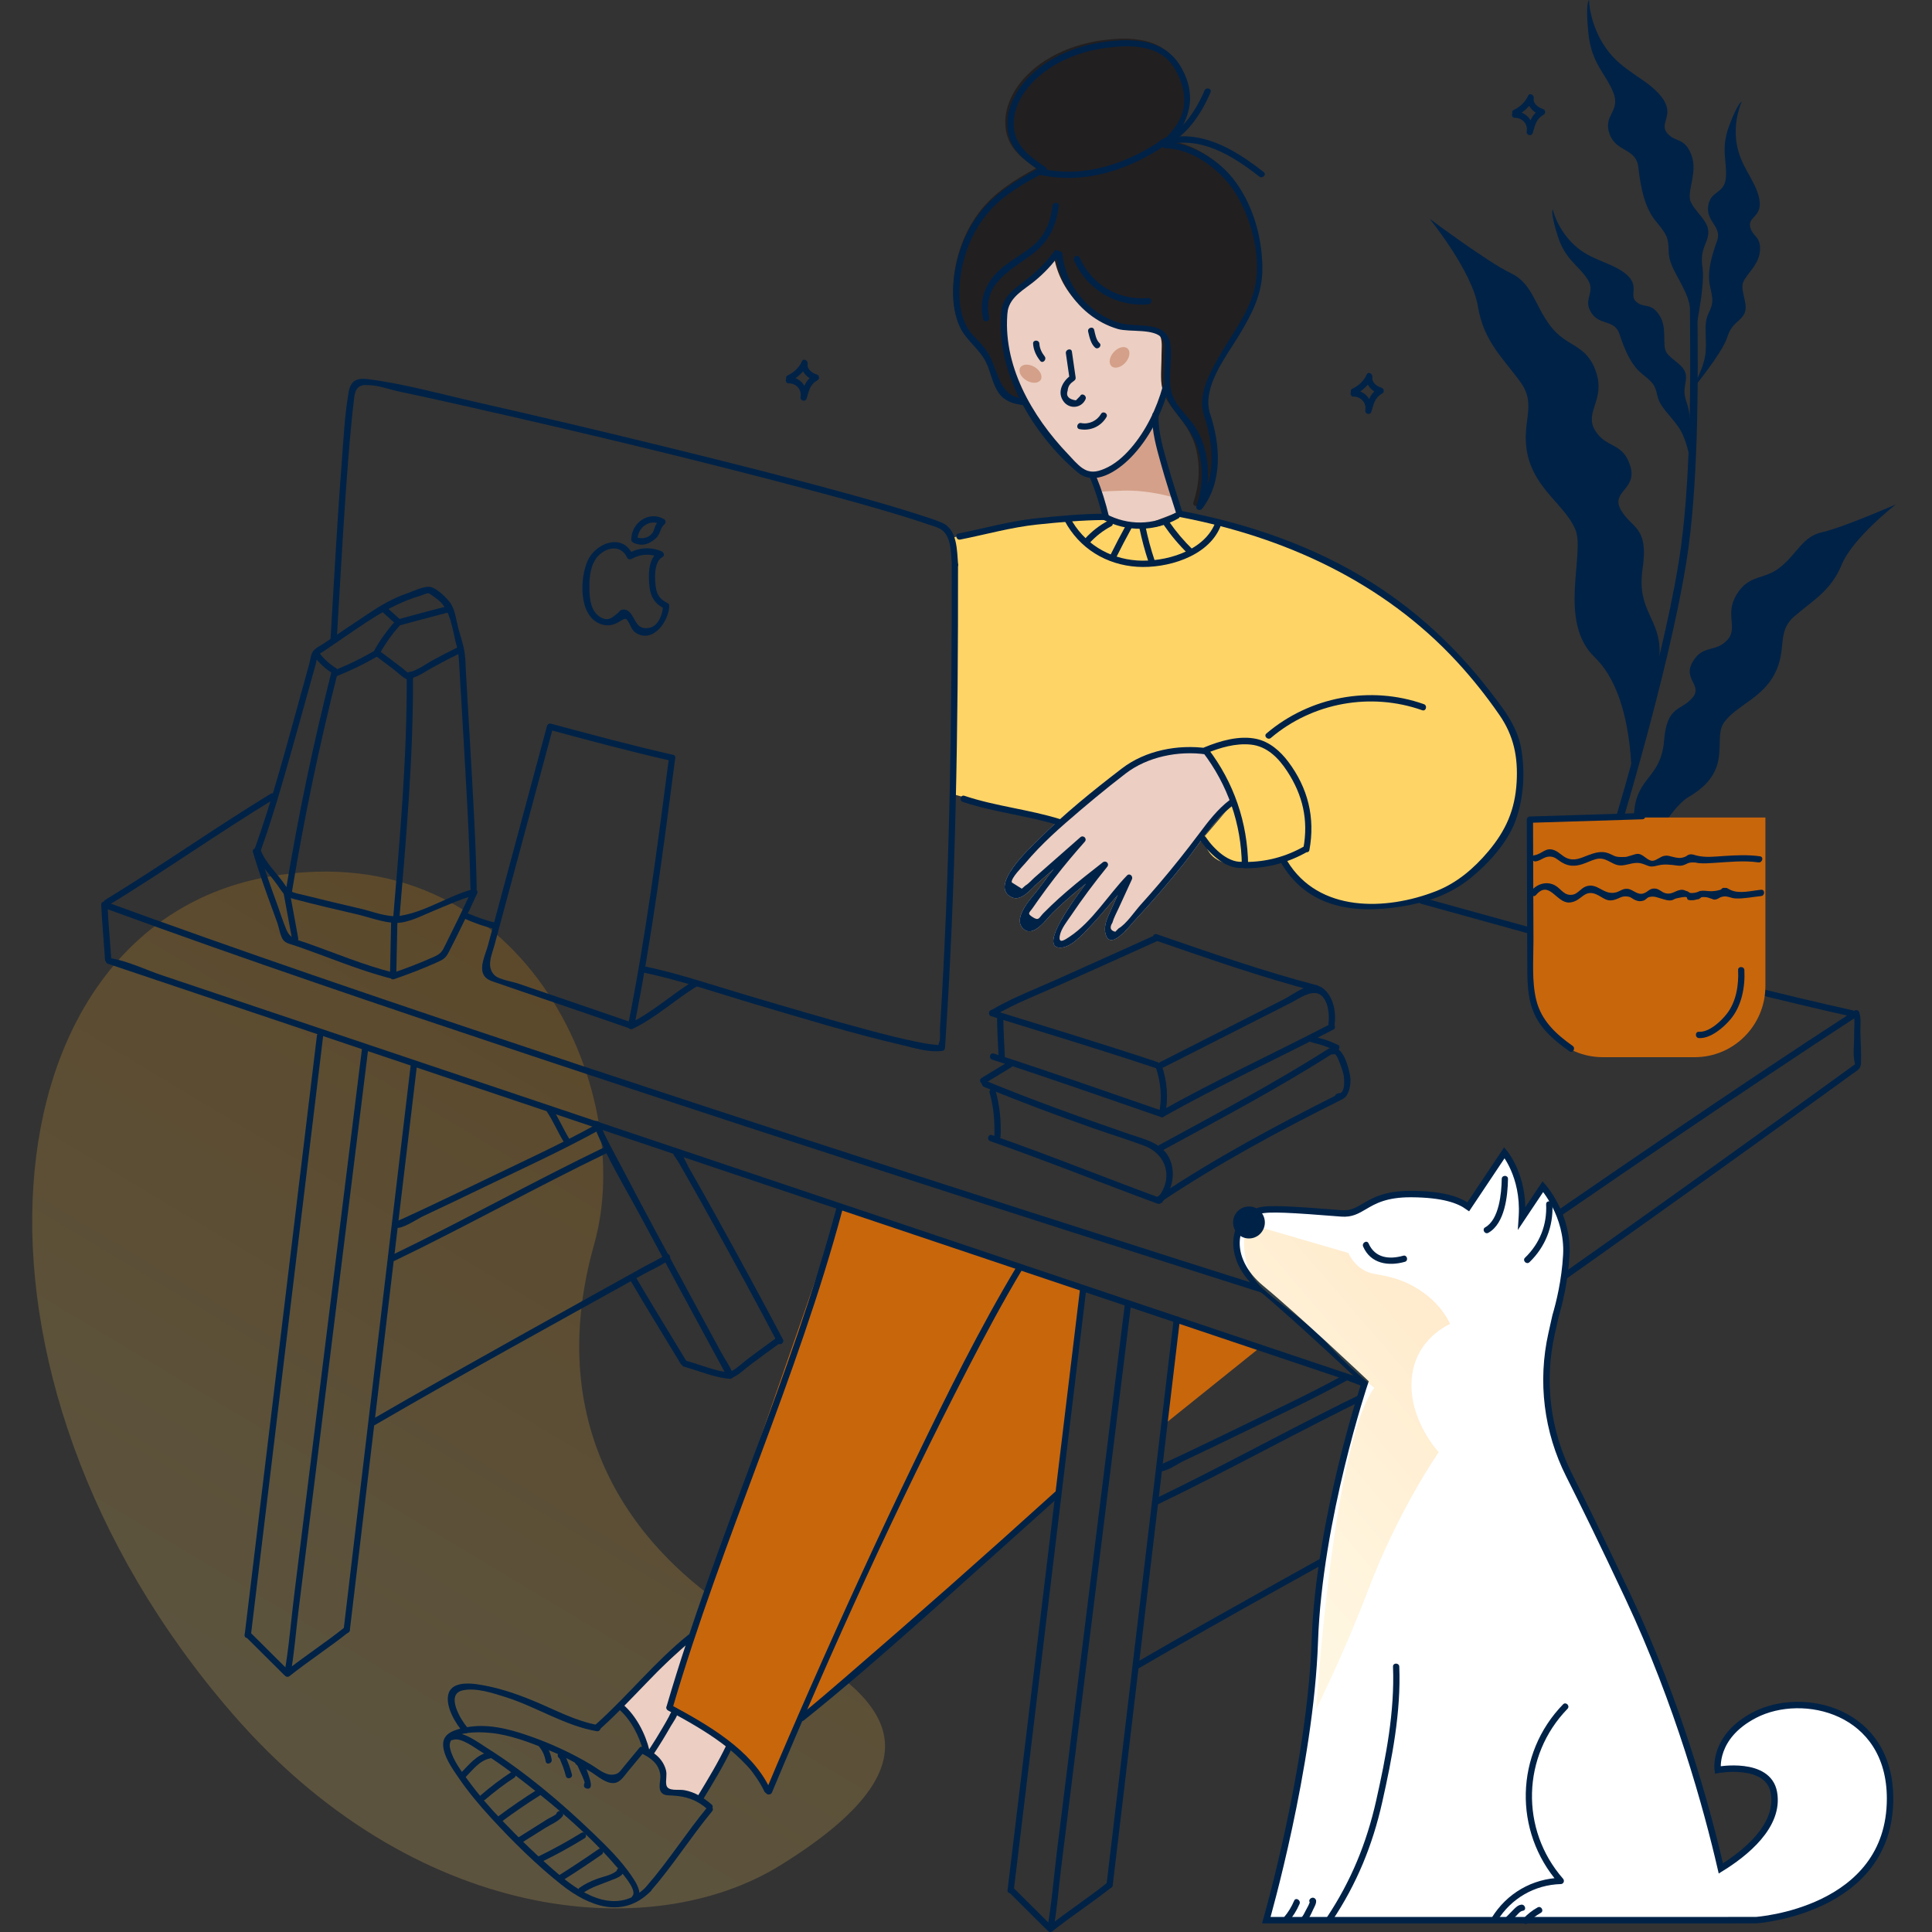 <svg width="300" height="300" viewBox="0 0 300 300" fill="none" xmlns="http://www.w3.org/2000/svg">
<rect x="0" y="0" width="300" height="300" fill="#333333" stroke="none"/>
<path opacity="0.2" d="M120.628 254.266C137.922 263.252 147.394 273.404 121.17 289.64C100.838 302.231 64.178 298.477 36.115 266.124C-9.771 213.22 -2.442 143.716 41.96 136.09C81.07 129.371 99.057 169.201 92.265 193.207C84.261 221.489 97.697 242.345 120.628 254.266Z" fill="url(#paint0_linear)"/>
<path d="M210.496 61.192C211.544 60.714 212.6 59.737 213.052 58.662C212.756 58.537 212.46 58.411 212.163 58.286C211.93 59.686 212.99 60.796 214.26 61.153C214.221 60.855 214.182 60.557 214.143 60.259C212.705 61.063 212.471 62.208 212.004 63.675C212.315 63.762 212.631 63.848 212.943 63.934C213.258 62.2 211.961 60.565 210.18 60.608C209.553 60.624 209.553 61.604 210.18 61.589C211.287 61.561 212.21 62.542 212.004 63.675C211.891 64.291 212.748 64.546 212.943 63.934C213.329 62.726 213.418 61.785 214.638 61.102C215.008 60.894 214.918 60.318 214.521 60.208C213.827 60.012 212.962 59.396 213.103 58.545C213.184 58.047 212.444 57.615 212.214 58.168C211.817 59.113 210.928 59.929 210.009 60.349C209.436 60.608 209.931 61.455 210.496 61.192Z" fill="#002247"/>
<path d="M122.803 59.133C123.851 58.655 124.907 57.678 125.359 56.603C125.063 56.478 124.767 56.352 124.47 56.227C124.237 57.627 125.297 58.737 126.567 59.094C126.528 58.796 126.489 58.498 126.45 58.2C125.012 59.004 124.778 60.149 124.311 61.616C124.622 61.703 124.938 61.789 125.25 61.875C125.565 60.141 124.268 58.506 122.487 58.549C121.86 58.565 121.86 59.545 122.487 59.529C123.594 59.502 124.517 60.483 124.311 61.616C124.198 62.232 125.055 62.487 125.25 61.875C125.636 60.667 125.725 59.726 126.945 59.043C127.315 58.835 127.225 58.259 126.828 58.149C126.134 57.953 125.269 57.337 125.41 56.486C125.491 55.987 124.751 55.556 124.521 56.109C124.124 57.054 123.235 57.87 122.316 58.29C121.743 58.545 122.238 59.392 122.803 59.133Z" fill="#002247"/>
<path d="M235.559 17.903C236.607 17.424 237.663 16.448 238.115 15.373C237.819 15.247 237.523 15.122 237.226 14.996C236.993 16.397 238.052 17.507 239.323 17.864C239.284 17.566 239.245 17.267 239.206 16.969C237.768 17.773 237.534 18.919 237.067 20.386C237.378 20.472 237.694 20.558 238.006 20.645C238.321 18.911 237.024 17.275 235.243 17.318C234.616 17.334 234.616 18.315 235.243 18.299C236.35 18.272 237.273 19.252 237.067 20.386C236.954 21.002 237.811 21.257 238.006 20.645C238.391 19.437 238.481 18.495 239.701 17.813C240.071 17.605 239.981 17.028 239.584 16.918C238.89 16.722 238.025 16.106 238.165 15.255C238.247 14.757 237.507 14.325 237.277 14.879C236.88 15.824 235.991 16.64 235.072 17.059C234.499 17.314 234.994 18.162 235.559 17.903Z" fill="#002247"/>
<path d="M113 271L108.5 279L105 278H103V277L102.5 274L100.5 272L96.5 264.5L107 255L113 271Z" fill="#ECCEC2"/>
<path d="M171.5 80.5L169.5 74L164.5 70L158 60.5L156 51.5L156.5 46.5L164.5 39.5L181 52.5V60.5L179 66L183 79.5L176.5 82L171.5 80.5Z" fill="#ECCEC2"/>
<path d="M158.845 62.66C159.465 62.742 159.461 61.761 158.845 61.679L156.137 54.432V48.04C156.465 46.263 157.862 45.236 159.238 44.227C159.629 43.94 160.018 43.654 160.38 43.352C161.608 42.331 162.716 41.215 163.682 39.953C164.267 43.167 165.991 46.03 168.559 48.091C169.904 49.169 171.451 49.997 173.107 50.48C173.745 50.667 174.639 50.705 175.582 50.745C177.342 50.82 179.272 50.902 180.023 51.978C180.452 52.592 180.412 53.593 180.379 54.432L180.379 54.433V54.433C180.37 54.654 180.361 54.864 180.362 55.053C180.365 55.6 180.345 56.15 180.325 56.701C180.295 57.521 180.265 58.342 180.312 59.156C180.405 60.878 181.142 62.228 182.194 63.561L182.264 63.65C183.773 65.558 185.079 67.208 185.701 69.649C186.41 72.438 186.219 75.29 185.315 78C185.124 78.573 185.895 78.781 186.203 78.377C189.393 74.208 189.033 68.544 187.477 63.787C187.48 63.739 187.475 63.687 187.462 63.632C186.646 60.262 189.04 56.551 190.983 53.539L190.983 53.539C191.369 52.94 191.738 52.369 192.06 51.833C194.152 48.35 195.793 45.224 195.691 41.066C195.575 36.198 194.121 31.255 191.082 27.415C188.935 24.702 184.961 22.204 181.38 21.842C184.528 18.575 185.502 14.576 183.164 10.348C180.654 5.813 175.671 5.629 171.026 6.272C165.785 6.994 160.038 9.665 157.345 14.482C156.238 16.459 155.74 18.817 156.386 21.033C157.066 23.35 158.98 24.804 160.877 26.12C157.55 27.91 154.328 29.922 152.011 32.997C149.458 36.386 148.04 40.787 148.001 45.035C147.981 46.91 148.25 48.84 149.057 50.547C149.561 51.612 150.328 52.46 151.097 53.31C151.851 54.143 152.606 54.977 153.113 56.019C153.414 56.634 153.632 57.302 153.851 57.972C154.182 58.986 154.514 60.004 155.136 60.847C156.044 62.083 157.388 62.471 158.845 62.66Z" fill="#221F20"/>
<path d="M170.559 76.459C170.559 76.459 170.341 76.294 174.413 76.184C178.481 76.075 182.043 77.201 182.043 77.201L180.161 71.328L179.187 64.931C179.187 64.931 177.04 68.339 175.177 70.532C172.897 73.215 169.691 73.835 169.691 73.835L170.559 76.459Z" fill="#D4A089"/>
<path d="M153.765 177.199C162.497 180.25 171.074 183.718 179.752 186.911C180.34 187.127 180.597 186.181 180.009 185.965C171.331 182.773 162.751 179.301 154.022 176.253C153.43 176.045 153.173 176.991 153.765 177.199Z" fill="#002247"/>
<path d="M180.281 186.621C189.15 180.697 198.666 175.575 208.193 170.813C208.754 170.53 208.263 169.687 207.702 169.965C198.175 174.731 188.659 179.85 179.791 185.773C179.268 186.118 179.755 186.97 180.281 186.621Z" fill="#002247"/>
<path d="M152.787 168.765C158.398 171.079 164.083 173.198 169.807 175.21C172.403 176.12 175.044 176.936 177.624 177.893C181.189 179.215 182.241 183 179.767 186.005C179.37 186.487 180.055 187.185 180.457 186.699C181.922 184.918 182.584 182.482 181.75 180.258C180.706 177.481 177.772 176.94 175.282 176.077C167.808 173.496 160.366 170.836 153.048 167.82C152.468 167.58 152.214 168.53 152.787 168.765Z" fill="#002247"/>
<path d="M180.515 178.634C189.357 173.802 198.284 169.102 206.79 163.685C207.32 163.348 206.829 162.501 206.299 162.838C197.793 168.255 188.862 172.954 180.024 177.787C179.471 178.089 179.962 178.936 180.515 178.634Z" fill="#002247"/>
<path d="M152.9 168.239C154.307 167.388 155.71 166.525 157.116 165.674C157.654 165.348 157.163 164.501 156.625 164.827C155.219 165.678 153.816 166.541 152.409 167.392C151.871 167.718 152.362 168.565 152.9 168.239Z" fill="#002247"/>
<path d="M153.664 169.675C154.295 171.919 154.478 174.096 154.404 176.418C154.385 177.049 155.359 177.049 155.378 176.418C155.456 174.009 155.258 171.738 154.603 169.412C154.431 168.808 153.492 169.063 153.664 169.675Z" fill="#002247"/>
<path d="M154.057 164.536C162.856 167.369 171.565 170.463 180.305 173.464C180.546 173.547 180.85 173.37 180.905 173.123C181.47 170.585 181.24 167.878 180.394 165.431C180.188 164.838 179.249 165.093 179.455 165.69C180.246 167.973 180.496 170.491 179.966 172.86C180.165 172.746 180.367 172.633 180.566 172.519C171.826 169.518 163.117 166.423 154.318 163.591C153.718 163.395 153.465 164.344 154.057 164.536Z" fill="#002247"/>
<path d="M153.902 157.794C162.427 160.441 170.98 163.022 179.448 165.851C180.044 166.051 180.301 165.101 179.705 164.905C171.237 162.081 162.681 159.5 154.159 156.848C153.562 156.66 153.305 157.605 153.902 157.794Z" fill="#002247"/>
<path d="M180.675 173.402C189.294 168.553 198.276 164.419 207.051 159.869C207.608 159.578 207.117 158.731 206.56 159.021C197.789 163.572 188.803 167.706 180.184 172.554C179.635 172.864 180.126 173.711 180.675 173.402Z" fill="#002247"/>
<path d="M180.64 165.768C185.094 163.509 189.548 161.245 194.001 158.986C196.172 157.884 198.342 156.782 200.509 155.683C201.654 155.103 203.786 153.51 205.099 154.526C206.28 155.436 206.471 157.668 206.283 158.982C206.194 159.598 207.133 159.865 207.223 159.241C207.507 157.264 207.102 154.679 205.356 153.412C203.591 152.137 200.871 154.401 199.332 155.181C192.938 158.425 186.543 161.673 180.145 164.917C179.588 165.203 180.079 166.051 180.64 165.768Z" fill="#002247"/>
<path d="M204.542 153.008C196.133 150.811 187.837 147.901 179.623 145.065C179.027 144.861 178.774 145.806 179.366 146.01C187.58 148.846 195.876 151.757 204.285 153.953C204.892 154.11 205.15 153.165 204.542 153.008Z" fill="#002247"/>
<path d="M154.408 157.703C157.576 155.817 161.157 154.467 164.508 152.961C169.581 150.674 174.67 148.419 179.736 146.112C180.305 145.853 179.81 145.006 179.245 145.265C174.179 147.571 169.09 149.827 164.017 152.114C160.666 153.624 157.085 154.973 153.917 156.856C153.379 157.178 153.87 158.025 154.408 157.703Z" fill="#002247"/>
<path d="M207.191 163.689C207.624 163.497 208.544 166.47 208.61 166.784C208.731 167.357 209.007 169.907 207.776 169.805C207.819 170.126 207.862 170.448 207.904 170.769C207.963 170.75 208.021 170.73 208.076 170.711C208.66 170.495 208.407 169.546 207.819 169.765C207.76 169.789 207.706 169.808 207.647 169.824C207.113 170.001 207.23 170.742 207.776 170.789C209.471 170.926 209.845 168.314 209.662 167.161C209.479 166.004 208.54 162.03 206.697 162.846C206.128 163.093 206.623 163.94 207.191 163.689Z" fill="#002247"/>
<path d="M203.225 161.653C203.778 161.944 204.417 162.026 205.009 162.21C205.781 162.45 206.525 162.744 207.254 163.089C207.819 163.356 208.314 162.509 207.745 162.242C207.11 161.944 206.467 161.669 205.804 161.442C205.138 161.21 204.339 161.136 203.716 160.81C203.162 160.516 202.671 161.359 203.225 161.653Z" fill="#002247"/>
<path d="M154.825 158.099C154.837 160.171 154.977 162.242 155.074 164.313C155.106 164.94 156.08 164.944 156.048 164.313C155.951 162.246 155.811 160.171 155.799 158.099C155.795 157.472 154.821 157.468 154.825 158.099Z" fill="#002247"/>
<path d="M171.499 80.158C171.499 80.158 163.612 80.468 157.872 81.19C152.136 81.912 147.834 83.563 147.834 83.563L148.142 123.369L165.046 127.908C165.046 127.908 175.083 117.905 179.693 117.387C184.303 116.873 187.069 116.873 187.069 116.873C187.069 116.873 189.322 119.761 190.245 121.616C191.169 123.471 191.27 124.915 191.27 124.915L186.968 129.967C186.968 129.967 186.968 133.164 190.245 133.988C193.522 134.811 199.055 133.474 199.055 133.474C199.055 133.474 200.723 137.491 205.567 139.522C215.359 143.622 232.582 137.64 235.913 124.409C239.206 111.331 222.922 98.622 220.568 96.66C218.215 94.699 204.69 85.214 193.113 82.017C181.536 78.821 182.869 79.75 182.869 79.75C182.869 79.75 181.026 82.327 177.749 81.814C174.472 81.3 171.499 80.158 171.499 80.158Z" fill="#FFD467"/>
<path d="M130.604 187.346L103.686 264.609C103.686 264.609 111.865 268.728 114.254 271.988C116.638 275.247 119.366 277.993 119.366 277.993L124.478 266.5L164.185 231.844L168.276 200.448L130.604 187.346Z" fill="#C8660C"/>
<path d="M180.808 221.159L195.244 209.567C195.244 209.567 182.635 204.417 182.635 205.151C182.635 205.888 180.808 221.159 180.808 221.159Z" fill="#C8660C"/>
<path d="M155.507 48.15C154.463 57.576 160.346 67.472 167.349 73.356C169.994 75.581 173.575 73.101 175.582 71.05C178.454 68.12 180.394 64.193 181.493 60.259C181.665 59.651 180.722 59.392 180.554 60C179.592 63.456 177.959 66.861 175.609 69.583C174.456 70.916 173.096 72.125 171.46 72.807C170.236 73.317 169.207 73.486 168.038 72.666C167.247 72.109 166.534 71.246 165.864 70.544C160.233 64.648 155.546 56.603 156.481 48.15C156.551 47.522 155.577 47.526 155.507 48.15Z" fill="#002247"/>
<path d="M178.933 64.44C178.824 66.97 179.596 69.575 180.262 71.987C180.987 74.615 181.844 77.2 182.666 79.801C182.853 80.401 183.796 80.146 183.605 79.542C182.838 77.11 182.039 74.694 181.345 72.238C180.644 69.751 179.798 67.056 179.907 64.444C179.935 63.808 178.961 63.808 178.933 64.44Z" fill="#002247"/>
<path d="M168.966 51.492C169.153 52.308 169.383 53.375 170.03 53.959C170.493 54.379 171.187 53.688 170.719 53.265C170.209 52.802 170.053 51.872 169.905 51.229C169.765 50.617 168.825 50.876 168.966 51.492Z" fill="#002247"/>
<path d="M160.417 53.359C160.471 54.359 160.908 55.257 161.519 56.03C161.909 56.524 162.595 55.826 162.209 55.336C161.769 54.779 161.43 54.081 161.395 53.359C161.36 52.731 160.382 52.727 160.417 53.359Z" fill="#002247"/>
<path d="M167.625 66.637C169.281 66.962 170.941 66.241 171.806 64.77C172.126 64.224 171.284 63.73 170.965 64.275C170.333 65.35 169.11 65.931 167.882 65.692C167.271 65.57 167.01 66.515 167.625 66.637Z" fill="#002247"/>
<path d="M164.003 39.468C164.365 43.124 166.177 46.407 169.033 48.698C170.378 49.776 171.925 50.604 173.581 51.086C175.412 51.624 179.344 50.934 180.497 52.585C181.039 53.361 180.832 54.754 180.836 55.66C180.844 57.021 180.708 58.402 180.786 59.763C180.879 61.485 181.616 62.835 182.668 64.168C184.207 66.114 185.543 67.777 186.175 70.256C186.884 73.045 186.693 75.897 185.789 78.607C185.598 79.18 186.369 79.388 186.677 78.984C189.904 74.767 189.498 69.02 187.897 64.231C187.698 63.635 186.755 63.89 186.958 64.49C188.485 69.06 188.918 74.461 185.836 78.49C186.132 78.615 186.428 78.741 186.724 78.866C188.06 74.869 187.928 70.076 185.66 66.42C184.503 64.553 182.481 63.093 181.916 60.897C181.319 58.59 182.04 56.029 181.764 53.667C181.292 49.6 176.667 50.973 173.838 50.141C169.088 48.749 165.468 44.418 164.977 39.468C164.915 38.848 163.941 38.84 164.003 39.468Z" fill="#002247"/>
<path d="M187.794 63.879C186.816 59.839 190.452 55.308 192.392 52.08C194.485 48.597 196.125 45.471 196.024 41.313C195.907 36.445 194.453 31.502 191.414 27.662C189.111 24.752 184.704 22.088 180.936 22.045C180.309 22.037 180.309 23.018 180.936 23.026C185.355 23.073 189.875 26.646 192.038 30.294C194.457 34.378 195.997 40.407 194.738 45.118C193.733 48.875 191.095 52.166 189.213 55.508C187.779 58.054 186.123 61.122 186.851 64.138C187.003 64.754 187.942 64.491 187.794 63.879Z" fill="#002247"/>
<path d="M158.845 61.926C154.804 61.404 155.104 57.242 153.183 54.449C152.163 52.967 150.666 51.967 149.895 50.295C149.03 48.42 148.878 46.263 149.014 44.227C149.287 40.207 150.803 36.131 153.406 33.052C155.724 30.31 158.873 28.533 161.994 26.882C162.547 26.587 162.056 25.74 161.503 26.034C157.957 27.909 154.473 29.977 152.011 33.244C149.458 36.633 148.04 41.034 148.001 45.282C147.981 47.157 148.25 49.087 149.057 50.794C150.054 52.904 152.089 54.163 153.113 56.266C153.869 57.811 154.103 59.694 155.136 61.094C156.044 62.33 157.388 62.718 158.845 62.907C159.465 62.989 159.461 62.008 158.845 61.926Z" fill="#002247"/>
<path d="M162.338 25.96C160.245 24.516 157.97 23.022 157.506 20.311C157.093 17.899 158.079 15.506 159.579 13.651C162.345 10.234 166.772 8.206 171.031 7.547C175.002 6.931 180.087 6.68 182.409 10.654C183.403 12.352 184.014 14.133 183.862 16.137C183.683 18.511 182.199 20.296 180.55 21.864C180.094 22.3 180.784 22.99 181.24 22.559C184.759 19.209 185.947 15.027 183.496 10.595C180.987 6.06 176.003 5.876 171.358 6.519C166.117 7.241 160.37 9.912 157.677 14.729C156.571 16.706 156.072 19.064 156.719 21.28C157.475 23.857 159.758 25.367 161.847 26.807C162.365 27.164 162.852 26.317 162.338 25.96Z" fill="#002247"/>
<path fill-rule="evenodd" clip-rule="evenodd" d="M168.634 137.198C166.847 138.642 165.098 140.133 163.454 141.743C163.29 141.904 163.09 142.133 162.864 142.392C161.8 143.61 160.147 145.501 158.837 144.156C157.43 142.71 159.447 140.259 160.664 138.78C160.897 138.497 161.1 138.25 161.245 138.052C162.008 137.008 162.79 135.979 163.591 134.966C163.528 135.021 163.465 135.076 163.402 135.131C162.62 135.82 161.837 136.508 161.054 137.197C160.884 137.346 160.693 137.537 160.486 137.744C159.576 138.654 158.344 139.886 157.138 139.343C153.651 137.777 159.127 132.442 160.883 130.731C161.023 130.595 161.139 130.482 161.225 130.395C165.215 126.398 169.732 122.754 174.205 119.326C177.875 116.513 182.925 115.552 187.453 116.188C187.867 116.245 187.886 116.686 187.671 116.947L191.541 124.203L191.513 124.236C191.707 124.437 191.757 124.825 191.467 125.045C189.235 126.744 187.534 129.085 185.857 131.394C185.192 132.309 184.53 133.219 183.841 134.083C181.379 137.166 178.795 140.155 176.103 143.038C176.025 143.121 175.916 143.249 175.782 143.406C174.753 144.61 172.273 147.51 171.653 144.944C171.371 143.787 171.901 142.622 172.373 141.586C172.396 141.533 172.42 141.481 172.444 141.43C172.815 140.605 173.192 139.782 173.571 138.959C173.166 139.428 172.765 139.9 172.364 140.373C171.357 141.558 170.351 142.743 169.28 143.869C169.2 143.954 169.113 144.047 169.02 144.146C167.92 145.325 165.97 147.415 164.331 147.129C161.893 146.704 165.754 141.004 168.634 137.198Z" fill="#ECCEC2"/>
<path d="M190.972 124.202C189.031 125.68 187.598 127.575 186.144 129.517C184.161 132.164 182.099 134.753 179.952 137.268C179.021 138.358 178.074 139.437 177.112 140.5C176.18 141.532 174.891 143.489 173.687 144.167C173.519 144.34 173.355 144.509 173.188 144.681C172.412 144.505 172.264 144.03 172.736 143.269C172.954 142.5 173.391 141.708 173.726 140.978C174.404 139.5 175.086 138.021 175.764 136.538C175.982 136.06 175.409 135.518 175 135.946C172.05 138.99 169.63 143.101 166.069 145.466C165.336 145.952 164.311 146.67 164.572 145.27C164.771 144.199 165.706 143.053 166.291 142.187C168.052 139.57 169.938 137.048 171.921 134.604C172.323 134.11 171.727 133.526 171.232 133.91C169.354 135.381 167.475 136.848 165.667 138.405C164.857 139.103 164.058 139.821 163.283 140.559C162.85 140.971 162.425 141.386 162.009 141.81C161.342 142.493 161.331 143.046 160.36 142.418C159.425 141.818 159.823 141.775 160.399 140.931C160.676 140.531 160.953 140.131 161.237 139.735C162.059 138.578 162.901 137.436 163.77 136.314C165.258 134.388 166.825 132.525 168.442 130.705C168.863 130.231 168.224 129.595 167.752 130.011C166.143 131.427 164.534 132.843 162.924 134.255C162.168 134.922 161.408 135.589 160.653 136.252C160.22 136.632 159.721 137.225 159.234 137.499C159.043 137.664 158.856 137.833 158.665 137.997C158.147 137.672 157.629 137.35 157.111 137.024C156.92 136.397 158.77 134.545 159.109 134.141C159.776 133.345 160.473 132.576 161.19 131.827C162.554 130.411 163.996 129.073 165.477 127.783C168.504 125.143 171.618 122.546 174.801 120.102C178.191 117.498 183 116.545 187.196 117.133C187.808 117.219 188.073 116.274 187.453 116.188C182.925 115.552 177.875 116.513 174.205 119.326C169.732 122.754 165.215 126.398 161.225 130.395C160.056 131.568 153.374 137.652 157.138 139.343C158.618 140.01 160.138 138.001 161.054 137.197C163.517 135.032 165.975 132.867 168.438 130.705C168.208 130.474 167.978 130.242 167.748 130.011C165.457 132.588 163.283 135.263 161.245 138.052C160.345 139.284 157.161 142.434 158.837 144.156C160.427 145.788 162.519 142.657 163.454 141.743C166.096 139.154 169.011 136.875 171.918 134.6C171.688 134.369 171.458 134.137 171.228 133.906C170.246 135.118 160.843 146.521 164.331 147.129C166.108 147.439 168.251 144.956 169.28 143.869C171.501 141.535 173.441 138.947 175.682 136.632C175.428 136.436 175.171 136.236 174.918 136.04C174.092 137.836 173.254 139.629 172.444 141.43C171.957 142.504 171.356 143.728 171.653 144.944C172.354 147.843 175.428 143.763 176.103 143.038C178.795 140.155 181.379 137.166 183.841 134.083C186.269 131.043 188.35 127.418 191.467 125.045C191.958 124.672 191.475 123.821 190.972 124.202Z" fill="#002247"/>
<path d="M183.138 80.272C199.457 83.371 214.79 90.365 226.215 102.736C228.615 105.333 230.817 108.11 232.831 111.021C235.06 114.241 235.738 117.579 235.5 121.502C235.243 125.774 233.832 128.947 231.109 132.191C228.864 134.862 226.215 137.118 222.945 138.393C215.156 141.429 204.729 141.696 199.885 133.697C199.558 133.16 198.716 133.65 199.044 134.192C203.474 141.511 211.411 142.009 219.014 140.511C222.38 139.848 225.541 138.601 228.237 136.435C231.043 134.18 234.02 130.944 235.301 127.519C236.611 124.024 236.848 119.913 236.213 116.254C235.578 112.598 233.229 109.75 231.007 106.894C226.043 100.505 220.058 94.958 213.247 90.616C204.175 84.83 193.908 81.323 183.395 79.326C182.783 79.209 182.522 80.154 183.138 80.272Z" fill="#002247"/>
<path d="M202.562 131.391C199.698 133.034 196.616 133.85 193.323 133.846C193.487 134.011 193.647 134.172 193.81 134.337C193.736 127.758 191.586 121.471 187.588 116.261C187.49 116.501 187.393 116.74 187.295 116.983C189.45 116.089 191.889 115.375 194.239 115.622C196.752 115.885 198.533 117.709 199.862 119.737C202.297 123.451 203.194 127.335 202.387 131.724C202.274 132.34 203.213 132.607 203.326 131.983C204.249 126.966 203.104 122.349 200.029 118.27C198.786 116.618 197.138 115.175 195.077 114.732C192.451 114.167 189.439 115.041 187.034 116.038C186.781 116.144 186.528 116.477 186.742 116.76C190.635 121.835 192.758 127.923 192.832 134.341C192.836 134.607 193.055 134.831 193.32 134.831C196.776 134.831 200.049 133.96 203.053 132.238C203.599 131.924 203.108 131.077 202.562 131.391Z" fill="#002247"/>
<path d="M197.341 114.586C203.817 109.087 212.861 107.463 220.845 110.287C221.437 110.495 221.691 109.55 221.102 109.342C212.779 106.396 203.384 108.173 196.651 113.892C196.172 114.3 196.865 114.99 197.341 114.586Z" fill="#002247"/>
<path d="M147.78 87.736C147.815 111.695 147.48 135.666 145.968 159.578C145.929 160.167 146.065 161.387 145.816 161.916C145.454 162.681 146.393 161.983 145.828 162.242C145.66 162.32 145.286 162.226 145.107 162.21C144.222 162.144 143.342 161.967 142.473 161.795C139.998 161.3 137.551 160.669 135.112 160.022C128.613 158.296 122.168 156.374 115.719 154.463C110.525 152.926 105.319 151.145 100.015 150.035C99.404 149.905 99.143 150.851 99.758 150.98C105.763 152.239 111.655 154.283 117.531 156.021C124.915 158.202 132.307 160.465 139.807 162.214C141.83 162.685 144.277 163.497 146.385 163.168C146.603 163.132 146.728 162.893 146.743 162.693C148.419 137.741 148.797 112.731 148.762 87.728C148.754 87.105 147.78 87.105 147.78 87.736Z" fill="#002247"/>
<path d="M52.282 99.418C52.742 91.898 53.143 84.375 53.665 76.859C53.911 73.313 54.18 69.771 54.519 66.237C54.659 64.758 54.807 63.279 54.994 61.804C55.123 60.765 55.329 59.988 56.553 59.78C56.635 59.768 56.72 59.811 56.802 59.807C58.435 59.702 60.5 60.49 62.082 60.824C65.347 61.506 68.601 62.232 71.855 62.965C90.426 67.147 108.962 71.579 127.354 76.514C131.496 77.624 135.63 78.761 139.73 80.013C141.218 80.468 142.707 80.934 144.176 81.445C144.741 81.641 145.364 81.801 145.898 82.072C147.749 83.021 147.651 85.838 147.799 87.658C147.85 88.281 148.824 88.289 148.774 87.658C148.594 85.434 148.657 82.225 146.307 81.186C145.243 80.715 144.102 80.377 142.999 80.017C139.585 78.899 136.129 77.914 132.673 76.953C122.931 74.246 113.124 71.783 103.304 69.375C93.489 66.966 83.65 64.636 73.795 62.4C68.297 61.153 62.706 59.576 57.102 58.87C55.438 58.662 54.449 59.082 54.141 60.859C53.486 64.652 53.315 68.594 53.019 72.43C52.325 81.421 51.857 90.423 51.312 99.426C51.269 100.049 52.243 100.045 52.282 99.418Z" fill="#002247"/>
<path d="M103.838 117.972C102.046 131.763 100.245 145.559 97.522 159.202C97.436 159.637 97.845 159.943 98.239 159.755C101.839 158.045 104.8 155.232 108.198 153.177C108.736 152.851 108.245 152.004 107.707 152.33C104.309 154.381 101.348 157.194 97.748 158.908C97.985 159.092 98.223 159.276 98.465 159.461C101.208 145.732 103.012 131.85 104.816 117.972C104.894 117.348 103.92 117.352 103.838 117.972Z" fill="#002247"/>
<path d="M104.516 117.207C98.149 115.767 91.844 114.069 85.543 112.37C85.29 112.303 85.013 112.456 84.943 112.711C81.877 124.103 78.81 135.498 75.743 146.889C75.389 148.203 74.251 150.415 75.295 151.659C75.794 152.255 76.624 152.427 77.322 152.675C78.748 153.181 80.182 153.663 81.612 154.153C87.013 156.005 92.425 157.833 97.818 159.708C98.41 159.916 98.667 158.966 98.075 158.762C93.379 157.135 88.676 155.538 83.977 153.93C82.8 153.53 81.627 153.126 80.451 152.722C79.574 152.42 77.536 152.114 76.846 151.478C75.44 150.184 76.367 148.297 76.78 146.775C77.115 145.524 77.454 144.272 77.789 143.017C80.486 133.003 83.182 122.985 85.879 112.97C85.68 113.084 85.477 113.198 85.278 113.312C91.579 115.01 97.884 116.705 104.251 118.148C104.867 118.289 105.128 117.344 104.516 117.207Z" fill="#002247"/>
<path d="M103.589 93.612C102.649 93.126 102.112 92.565 101.894 91.513C101.617 90.188 101.484 87.195 102.856 86.508C103.277 86.3 103.086 85.759 102.739 85.614C100.982 84.873 99.228 85.002 97.572 85.939C97.794 85.998 98.016 86.057 98.239 86.116C96.676 82.715 92.526 84.28 91.26 87.05C90.032 89.733 89.818 95.495 93.138 96.852C94.311 97.331 95.261 97.103 96.282 96.464C97.222 95.879 97.26 95.95 97.806 96.997C98.075 97.511 98.239 97.962 98.761 98.288C101.449 99.963 103.9 96.362 103.92 94.071C103.928 93.439 102.953 93.439 102.946 94.071C102.934 95.299 102.229 97.299 100.756 97.503C99.181 97.723 98.901 96.837 98.305 95.809C97.872 95.056 97.335 94.42 96.434 94.73C96.247 94.793 96.162 95.024 96.014 95.138C95.047 95.895 94.471 96.57 93.196 95.809C91.774 94.958 91.552 93.055 91.525 91.557C91.493 90.039 91.579 88.379 92.355 87.034C93.426 85.179 96.259 84.151 97.393 86.618C97.506 86.861 97.849 86.912 98.059 86.795C99.493 85.987 100.966 85.932 102.478 86.567C102.439 86.269 102.4 85.971 102.361 85.673C100.553 86.575 100.662 89.54 100.873 91.247C101.06 92.765 101.742 93.773 103.094 94.467C103.655 94.746 104.15 93.898 103.589 93.612Z" fill="#002247"/>
<path d="M98.991 83.778C99.01 81.911 100.916 80.472 102.611 81.456C102.579 81.201 102.544 80.942 102.513 80.687C102.213 80.962 101.96 81.248 101.781 81.613C101.617 81.946 101.57 82.343 101.368 82.656C100.76 83.598 99.665 83.759 98.71 83.386C98.126 83.158 97.872 84.108 98.453 84.331C99.544 84.755 100.425 84.645 101.375 83.955C101.769 83.668 102.104 83.394 102.318 82.947C102.603 82.35 102.681 81.852 103.203 81.378C103.437 81.166 103.366 80.758 103.105 80.609C100.767 79.252 98.044 81.158 98.02 83.778C98.009 84.41 98.983 84.41 98.991 83.778Z" fill="#002247"/>
<path d="M16.757 141.205C38.196 149.046 59.826 156.35 81.472 163.579C105.19 171.499 128.963 179.254 152.764 186.923C170.018 192.485 187.284 198 204.569 203.472C208.103 204.59 211.637 205.9 215.222 206.834C215.939 207.022 216.119 206.951 216.761 206.512C218.877 205.08 220.962 203.594 223.062 202.138C242.51 188.668 261.997 175.237 281.733 162.191C283.978 160.708 286.226 159.233 288.482 157.766C288.26 157.707 288.038 157.648 287.816 157.59C288.081 158.213 287.886 159.888 287.91 160.696C287.945 162.002 287.672 163.732 288.003 164.995C288.132 165.494 287.73 165.627 288.241 165.113C288.198 165.156 288.128 165.199 288.077 165.235C287.734 165.458 287.407 165.721 287.076 165.96C283.608 168.475 280.136 170.985 276.66 173.492C263.844 182.729 250.993 191.92 238.056 200.989C230.98 205.951 223.884 210.882 216.699 215.683C216.945 215.824 217.186 215.965 217.432 216.107C217.038 212.847 216.641 209.591 216.247 206.332C216.173 205.712 215.199 205.704 215.273 206.332C215.667 209.591 216.064 212.847 216.458 216.107C216.5 216.444 216.851 216.758 217.19 216.53C231.004 207.3 244.552 197.659 258.081 188.013C267.975 180.96 277.841 173.864 287.676 166.729C288.467 166.156 288.946 166.007 288.977 164.995C289.028 163.446 288.919 161.869 288.876 160.32C288.849 159.359 289.047 158.001 288.662 157.091C288.56 156.856 288.194 156.785 287.995 156.915C267.729 170.075 247.837 183.828 227.953 197.565C224.878 199.687 221.808 201.813 218.741 203.943C217.927 204.508 217.05 205.033 216.274 205.657C215.85 205.998 215.441 205.99 215.99 206.037C215.257 205.975 214.408 205.539 213.71 205.32C211.856 204.735 210.005 204.151 208.15 203.566C192.057 198.482 175.98 193.352 159.914 188.186C136.636 180.701 113.381 173.139 90.177 165.435C67.962 158.06 45.771 150.6 23.739 142.684C21.495 141.88 19.255 141.064 17.014 140.248C16.425 140.044 16.172 140.989 16.757 141.205Z" fill="#002247"/>
<path d="M171.499 79.766C167.902 79.789 164.294 80.123 160.721 80.507C156.719 80.939 152.779 82.06 148.836 82.841C148.22 82.963 148.481 83.908 149.093 83.786C153.064 83.002 157.03 81.872 161.056 81.452C164.52 81.091 168.015 80.77 171.499 80.746C172.126 80.742 172.126 79.762 171.499 79.766Z" fill="#002247"/>
<path d="M220.697 140.346C242.884 146.461 265.021 152.816 287.485 157.844C288.097 157.982 288.358 157.036 287.742 156.899C265.278 151.87 243.141 145.516 220.954 139.4C220.35 139.232 220.089 140.181 220.697 140.346Z" fill="#002247"/>
<path d="M129.957 187.291C122.908 213.773 111.187 238.705 103.503 264.982C103.324 265.59 104.267 265.849 104.442 265.241C112.126 238.96 123.847 214.032 130.896 187.55C131.06 186.942 130.121 186.683 129.957 187.291Z" fill="#002247"/>
<path d="M157.907 196.604C152.074 206.332 147.032 216.55 142.091 226.76C136.445 238.426 131.044 250.213 125.815 262.075C123.473 267.387 121.17 272.713 118.933 278.068C118.692 278.648 119.635 278.903 119.872 278.327C129.197 256.023 139.227 233.919 150.313 212.443C152.99 207.253 155.745 202.103 158.749 197.094C159.072 196.557 158.231 196.062 157.907 196.604Z" fill="#002247"/>
<path d="M103.729 265.598C109.211 268.567 115.89 272.29 118.688 278.17C118.957 278.739 119.798 278.24 119.53 277.675C116.662 271.65 109.831 267.791 104.22 264.755C103.667 264.452 103.176 265.3 103.729 265.598Z" fill="#002247"/>
<path d="M104.968 266.099C104.59 265.507 104.364 265.378 104.286 265.707C104.251 265.793 104.216 265.876 104.173 265.962C104.068 266.088 103.974 266.35 103.9 266.495C103.6 267.06 103.281 267.617 102.957 268.166C102.248 269.382 101.512 270.583 100.736 271.76C100.389 272.285 101.231 272.779 101.578 272.254C102.49 270.873 103.355 269.453 104.173 268.014C104.528 267.394 105.397 266.311 105.256 265.534C105.225 265.366 105.069 265.24 104.917 265.193C104.758 265.142 104.621 265.185 104.477 265.256C103.912 265.527 104.407 266.374 104.968 266.099Z" fill="#002247"/>
<path d="M110.509 280.209C109.27 279.138 107.922 278.283 106.293 277.981C105.35 277.804 103.663 278.216 103.468 277.161C103.331 276.428 103.612 275.627 103.405 274.851C103.265 274.317 103.024 273.827 102.704 273.38C102.03 272.442 101.032 271.862 100.008 271.383C99.443 271.12 98.948 271.964 99.517 272.23C100.993 272.921 102.268 273.807 102.525 275.545C102.65 276.381 102.1 277.671 102.739 278.385C103.133 278.824 103.795 278.781 104.325 278.805C106.495 278.914 108.124 279.436 109.819 280.899C110.295 281.311 110.984 280.621 110.509 280.209Z" fill="#002247"/>
<path d="M109.889 280.558C106.577 284.567 103.791 288.996 100.374 292.918C99.961 293.393 100.647 294.087 101.064 293.613C104.481 289.69 107.267 285.262 110.579 281.253C110.977 280.77 110.291 280.072 109.889 280.558Z" fill="#002247"/>
<path d="M99.287 271.399C98.492 272.368 97.689 273.329 96.89 274.294C96.286 275.024 96.084 275.506 95.098 275.569C93.96 275.643 92.861 274.667 91.907 274.09C88.739 272.188 85.434 270.674 81.943 269.473C78.923 268.434 75.584 267.594 72.385 268.226C70.81 268.536 68.726 269.034 68.808 270.968C68.885 272.753 70.218 274.596 71.177 276.004C72.692 278.228 74.434 280.311 76.254 282.288C79.593 285.917 83.303 289.592 87.168 292.648C91.423 296.013 96.684 298.037 101.025 293.691C101.469 293.244 100.779 292.554 100.335 292.997C96.01 297.328 90.835 294.495 86.9 291.173C83.728 288.494 80.649 285.489 77.778 282.484C76.02 280.645 74.349 278.711 72.837 276.659C71.722 275.149 70.308 273.337 69.883 271.462C69.197 268.426 75.49 268.916 77.279 269.226C80.263 269.74 83.116 270.889 85.898 272.054C87.936 272.906 89.83 273.98 91.72 275.122C92.748 275.742 94.182 277.087 95.499 276.852C96.356 276.695 96.914 275.785 97.428 275.165C98.274 274.141 99.127 273.121 99.973 272.094C100.374 271.611 99.688 270.913 99.287 271.399Z" fill="#002247"/>
<path d="M70.37 270.163C71.547 269.744 73.651 271.356 74.575 271.921C77.08 273.45 79.449 275.208 81.76 277.016C86.662 280.848 91.54 284.979 95.608 289.717C96.119 290.314 99.069 293.432 98.211 294.401C97.794 294.872 98.484 295.566 98.901 295.095C99.895 293.969 98.726 292.247 98.059 291.275C96.399 288.843 94.252 286.724 92.14 284.696C87.059 279.809 81.51 275.129 75.541 271.375C74.286 270.587 71.749 268.637 70.109 269.222C69.525 269.426 69.778 270.375 70.37 270.163Z" fill="#002247"/>
<path d="M163.795 231.688C153.126 241.349 142.332 250.893 131.434 260.291C129.022 262.37 126.61 264.453 124.128 266.45C123.637 266.842 124.33 267.532 124.817 267.144C136.297 257.93 147.168 247.868 158.149 238.066C160.265 236.179 162.381 234.288 164.485 232.386C164.948 231.958 164.259 231.264 163.795 231.688Z" fill="#002247"/>
<path d="M106.87 253.866C101.699 258.02 97.494 263.315 92.553 267.732C92.082 268.152 92.776 268.842 93.243 268.426C98.184 264.009 102.388 258.714 107.559 254.56C108.046 254.168 107.357 253.477 106.87 253.866Z" fill="#002247"/>
<path d="M96.068 265.382C97.954 266.987 99.33 269.658 99.902 272.047C100.051 272.659 100.99 272.4 100.842 271.788C100.23 269.234 98.769 266.402 96.758 264.688C96.282 264.284 95.589 264.974 96.068 265.382Z" fill="#002247"/>
<path d="M58.205 221.284C71.913 213.306 85.828 205.692 99.688 197.988C101.04 197.235 102.611 196.58 103.857 195.65C104.356 195.278 103.869 194.426 103.367 194.803C102.373 195.544 101.122 196.07 100.043 196.67C97.272 198.212 94.498 199.749 91.727 201.291C84.16 205.492 76.601 209.705 69.061 213.957C65.269 216.099 61.482 218.244 57.718 220.437C57.168 220.755 57.659 221.602 58.205 221.284Z" fill="#002247"/>
<path d="M92.175 174.653C94.159 179.705 97.136 184.502 99.684 189.276C103.238 195.929 106.834 202.558 110.431 209.183C111.035 210.297 111.639 211.407 112.243 212.521C112.399 212.812 112.921 213.773 112.909 213.741C113.065 213.533 113.221 213.33 113.381 213.122C111.277 213 108.635 211.862 106.48 211.278C105.876 211.113 105.615 212.059 106.223 212.223C108.491 212.839 111.035 213.965 113.381 214.102C113.689 214.122 113.946 213.773 113.852 213.482C113.474 212.302 112.605 211.141 112.021 210.062C110.49 207.242 108.958 204.421 107.431 201.597C103.721 194.744 100.008 187.892 96.403 180.984C95.277 178.827 94.011 176.661 93.118 174.39C92.889 173.813 91.946 174.064 92.175 174.653Z" fill="#002247"/>
<path d="M61.31 195.756C72.474 190.382 83.295 184.314 94.459 178.936C95.024 178.665 94.529 177.818 93.968 178.089C82.804 183.463 71.983 189.531 60.819 194.909C60.251 195.183 60.745 196.031 61.31 195.756Z" fill="#002247"/>
<path d="M63.789 165.266C61.19 187.142 58.591 209.015 55.992 230.891C55.111 238.305 54.23 245.718 53.35 253.132C53.276 253.756 54.25 253.752 54.324 253.132C57.492 226.431 60.667 199.73 63.839 173.029C64.147 170.444 64.455 167.855 64.763 165.27C64.837 164.642 63.863 164.646 63.789 165.266Z" fill="#002247"/>
<path d="M49.208 160.833C47.945 171.307 46.683 181.776 45.42 192.249C43.406 208.948 41.391 225.646 39.38 242.349C38.917 246.193 38.453 250.037 37.989 253.881C37.915 254.505 38.889 254.501 38.964 253.881C40.226 243.408 41.489 232.938 42.751 222.465C44.766 205.767 46.78 189.068 48.791 172.366C49.254 168.522 49.718 164.678 50.182 160.833C50.26 160.21 49.286 160.214 49.208 160.833Z" fill="#002247"/>
<path d="M56.19 162.983C54.85 173.805 53.51 184.624 52.165 195.446C50.014 212.8 47.859 230.157 45.701 247.511C45.206 251.476 44.836 256.101 44.165 259.772C44.072 260.275 44.594 260.557 44.98 260.251C47.953 257.882 51.148 255.815 54.121 253.449C54.612 253.057 53.919 252.367 53.431 252.755C50.458 255.124 47.263 257.191 44.29 259.557C44.563 259.718 44.832 259.874 45.105 260.035C45.689 256.846 45.923 253.555 46.324 250.343C47.287 242.631 48.241 234.923 49.2 227.211C51.362 209.787 53.525 192.363 55.684 174.943C56.179 170.957 56.673 166.972 57.164 162.987C57.242 162.359 56.268 162.367 56.19 162.983Z" fill="#002247"/>
<path d="M39.544 132.261C40.253 134.195 41.882 135.745 43.051 137.396C44.06 138.82 44.146 139.2 45.724 139.62C48.911 140.467 52.126 141.209 55.337 141.954C57.266 142.401 59.51 143.284 61.505 143.307C63.36 143.331 65.515 142.182 67.194 141.491C69.369 140.601 71.516 139.593 73.791 138.989C73.608 138.749 73.425 138.51 73.242 138.267C71.948 141.068 70.592 143.845 69.217 146.602C68.648 147.744 68.527 148.062 67.37 148.579C65.266 149.525 63.095 150.356 60.913 151.102C61.12 151.258 61.322 151.415 61.529 151.576C61.591 148.63 61.653 145.681 61.716 142.735C61.727 142.103 60.753 142.103 60.742 142.735C60.679 145.681 60.617 148.63 60.554 151.576C60.547 151.882 60.874 152.153 61.17 152.051C63.434 151.278 65.675 150.407 67.861 149.431C68.815 149.003 69.205 148.779 69.673 147.869C71.216 144.876 72.673 141.825 74.084 138.765C74.259 138.388 73.971 137.93 73.534 138.043C69.641 139.075 66.045 141.625 62.051 142.217C60.177 142.495 57.831 141.523 55.999 141.099C53.057 140.416 50.119 139.726 47.193 138.985C46.632 138.844 46.012 138.749 45.475 138.534C44.797 138.263 44.703 138.086 44.263 137.424C43.071 135.635 41.235 134.034 40.483 131.995C40.269 131.414 39.326 131.665 39.544 132.261Z" fill="#002247"/>
<path d="M39.271 132.317C40.187 135.38 41.263 138.381 42.361 141.378C42.595 142.017 42.833 142.657 43.063 143.3C43.312 143.994 43.538 145.473 44.021 146.01C44.473 146.512 45.12 146.603 45.782 146.826C50.778 148.525 55.68 150.674 60.804 151.961C61.412 152.114 61.673 151.169 61.061 151.016C56.436 149.854 51.994 147.964 47.501 146.387C46.114 145.9 45.081 145.802 44.473 144.367C43.939 143.108 43.534 141.774 43.063 140.487C42.042 137.698 41.052 134.902 40.203 132.054C40.031 131.454 39.092 131.709 39.271 132.317Z" fill="#002247"/>
<path d="M40.429 132.262C42.848 125.499 44.719 118.521 46.667 111.609C47.462 108.793 48.245 105.977 49.017 103.156C49.153 102.658 49.223 101.979 49.465 101.517C49.239 101.952 49.441 101.626 49.812 101.403C50.61 100.916 51.374 100.359 52.15 99.838C56.338 97.033 60.219 94.017 65.094 92.565C65.581 92.42 66.271 92.071 66.781 92.091C66.364 92.075 66.579 92.087 66.832 92.271C67.237 92.569 67.658 92.836 68.048 93.154C70.07 94.801 70.253 97.975 70.935 100.395C71.258 101.548 71.286 102.933 71.371 104.337C71.562 107.518 71.749 110.699 71.929 113.881C72.381 121.887 72.899 129.908 73.047 137.926C73.059 138.558 74.033 138.558 74.021 137.926C73.881 130.351 73.402 122.777 72.977 115.214C72.782 111.727 72.579 108.236 72.369 104.749C72.287 103.384 72.314 101.964 72.014 100.63C71.781 99.591 71.438 98.567 71.161 97.539C70.834 96.319 70.705 94.832 70.012 93.754C69.478 92.926 67.892 91.373 66.886 91.153C65.873 90.93 64.249 91.781 63.306 92.102C60.929 92.906 58.984 94.083 56.9 95.48C54.702 96.955 52.5 98.426 50.299 99.9C49.71 100.293 48.873 100.654 48.518 101.277C48.233 101.775 48.167 102.564 48.015 103.113C47.637 104.49 47.255 105.867 46.874 107.244C44.571 115.524 42.385 123.907 39.486 131.999C39.279 132.595 40.218 132.85 40.429 132.262Z" fill="#002247"/>
<path d="M63.154 104.815C63.235 117.332 62.105 129.932 61.065 142.394C61.014 143.021 61.989 143.017 62.039 142.394C63.08 129.928 64.21 117.332 64.128 104.815C64.124 104.184 63.15 104.18 63.154 104.815Z" fill="#002247"/>
<path d="M165.509 54.869C165.7 56.187 165.891 57.509 166.082 58.827C166.156 58.642 166.23 58.458 166.304 58.274C164.987 59.176 164.052 60.937 165.198 62.4C166.129 63.581 167.941 63.377 168.557 62.004C168.814 61.435 167.972 60.933 167.715 61.51C167.497 61.73 167.282 61.949 167.064 62.169C165.919 61.992 165.494 61.494 165.782 60.667C165.86 59.913 166.168 59.549 166.795 59.117C166.994 58.98 167.053 58.795 167.017 58.564C166.827 57.246 166.636 55.924 166.445 54.606C166.359 53.986 165.42 54.249 165.509 54.869Z" fill="#002247"/>
<path d="M174.736 56.316C175.426 55.559 175.584 54.577 175.091 54.121C174.598 53.666 173.639 53.911 172.95 54.668C172.26 55.425 172.102 56.408 172.595 56.863C173.088 57.318 174.047 57.074 174.736 56.316Z" fill="#D4A089"/>
<path d="M161.612 58.959C161.946 58.375 161.502 57.486 160.618 56.972C159.735 56.459 158.747 56.516 158.413 57.099C158.078 57.683 158.523 58.572 159.406 59.085C160.29 59.599 161.277 59.542 161.612 58.959Z" fill="#D4A089"/>
<path d="M169.305 74.294C170.131 76.302 170.766 78.358 171.265 80.472C171.409 81.084 172.348 80.825 172.204 80.213C171.705 78.099 171.07 76.043 170.244 74.035C170.01 73.458 169.067 73.709 169.305 74.294Z" fill="#002247"/>
<path d="M163.647 39.061C162.201 41.128 160.319 42.752 158.312 44.247C156.96 45.255 155.85 46.286 155.53 48.028C155.417 48.644 156.356 48.911 156.469 48.287C156.89 46.004 159.076 44.961 160.713 43.599C162.147 42.407 163.417 41.085 164.489 39.551C164.851 39.041 164.005 38.551 163.647 39.061Z" fill="#002247"/>
<path d="M161.527 27.164C168.588 28.674 175.469 26.34 181.287 22.316C181.801 21.959 181.314 21.111 180.796 21.468C175.2 25.336 168.599 27.674 161.788 26.218C161.176 26.085 160.911 27.03 161.527 27.164Z" fill="#002247"/>
<path d="M166.78 40.457C168.837 45.039 173.346 47.679 178.322 47.263C178.941 47.212 178.949 46.231 178.322 46.282C173.661 46.675 169.546 44.251 167.621 39.963C167.36 39.391 166.523 39.889 166.78 40.457Z" fill="#002247"/>
<path d="M180.683 22.598C186.251 20.959 191.305 24.1 195.541 27.419C196.028 27.803 196.725 27.113 196.23 26.725C191.71 23.179 186.356 19.903 180.426 21.649C179.822 21.829 180.079 22.779 180.683 22.598Z" fill="#002247"/>
<path d="M180.406 22.81C183.991 21.598 186.586 17.663 187.973 14.318C188.215 13.737 187.272 13.482 187.034 14.059C185.791 17.052 183.36 20.782 180.149 21.869C179.557 22.061 179.81 23.01 180.406 22.81Z" fill="#002247"/>
<path d="M153.594 49.288C152.468 44.161 156.789 42.074 160.194 39.54C162.844 37.567 163.998 35.237 164.411 31.957C164.489 31.334 163.514 31.338 163.436 31.957C163.125 34.437 162.345 36.492 160.409 38.136C158.99 39.336 157.338 40.215 155.881 41.364C153.274 43.415 151.922 46.2 152.655 49.546C152.791 50.162 153.73 49.903 153.594 49.288Z" fill="#002247"/>
<path d="M171.238 80.648C174.974 82.641 179.288 82.594 182.97 80.503C183.516 80.193 183.025 79.346 182.479 79.656C179.097 81.574 175.161 81.633 171.728 79.801C171.175 79.507 170.68 80.35 171.238 80.648Z" fill="#002247"/>
<path d="M165.303 80.84C167.582 85.155 171.783 87.705 176.572 88.011C181.127 88.301 187.498 86.493 189.458 81.88C189.703 81.307 188.862 80.805 188.616 81.385C186.793 85.673 180.804 87.317 176.572 87.03C172.13 86.728 168.253 84.339 166.145 80.346C165.848 79.785 165.011 80.279 165.303 80.84Z" fill="#002247"/>
<path d="M169.18 84.335C170.154 83.261 171.273 82.39 172.551 81.715C173.108 81.421 172.613 80.574 172.06 80.868C170.715 81.578 169.515 82.511 168.49 83.641C168.07 84.108 168.755 84.802 169.18 84.335Z" fill="#002247"/>
<path d="M173.271 86.665C174.043 85.108 174.846 83.571 175.683 82.049C175.987 81.496 175.146 81.001 174.842 81.554C174.004 83.076 173.197 84.614 172.43 86.171C172.149 86.736 172.991 87.23 173.271 86.665Z" fill="#002247"/>
<path d="M176.907 81.907C177.285 83.735 177.764 85.532 178.357 87.301C178.555 87.897 179.498 87.642 179.296 87.042C178.703 85.273 178.224 83.476 177.846 81.648C177.718 81.029 176.778 81.291 176.907 81.907Z" fill="#002247"/>
<path d="M180.718 81.531C181.836 83.151 183.099 84.653 184.509 86.022C184.961 86.462 185.651 85.767 185.199 85.328C183.847 84.014 182.635 82.586 181.56 81.033C181.205 80.523 180.359 81.009 180.718 81.531Z" fill="#002247"/>
<path d="M193.3 133.76C190.896 134.254 188.457 131.795 187.229 129.986C186.878 129.469 186.033 129.959 186.387 130.481C187.903 132.716 190.643 135.305 193.557 134.705C194.173 134.58 193.912 133.634 193.3 133.76Z" fill="#002247"/>
<path d="M164.707 127.225C159.801 125.683 154.638 125.209 149.756 123.573C149.159 123.373 148.902 124.318 149.498 124.518C154.381 126.154 159.54 126.629 164.45 128.17C165.046 128.359 165.303 127.413 164.707 127.225Z" fill="#002247"/>
<path d="M63.847 105.317C65.043 105.031 66.084 104.254 67.148 103.662C68.519 102.897 69.91 102.179 71.317 101.489C71.882 101.214 71.387 100.367 70.826 100.641C69.583 101.249 68.352 101.881 67.14 102.548C66.01 103.168 64.849 104.07 63.586 104.372C62.978 104.517 63.239 105.462 63.847 105.317Z" fill="#002247"/>
<path d="M45.331 138.494C47.217 127.044 49.59 115.684 52.446 104.438C52.602 103.827 51.663 103.568 51.507 104.18C48.65 115.426 46.277 126.785 44.392 138.235C44.29 138.851 45.229 139.114 45.331 138.494Z" fill="#002247"/>
<path d="M48.837 101.995C49.632 103.034 50.572 103.905 51.686 104.584C52.224 104.913 52.715 104.066 52.177 103.736C51.214 103.148 50.365 102.399 49.679 101.497C49.305 101.006 48.456 101.493 48.837 101.995Z" fill="#002247"/>
<path d="M52.224 105.019C54.487 104.117 56.67 103.058 58.774 101.826C59.315 101.508 58.824 100.661 58.283 100.979C56.249 102.167 54.148 103.199 51.966 104.07C51.386 104.301 51.639 105.25 52.224 105.019Z" fill="#002247"/>
<path d="M58.33 101.842C59.257 102.536 60.181 103.234 61.108 103.929C61.813 104.458 62.67 105.392 63.524 105.623C63.684 105.666 63.882 105.627 63.999 105.498C64.026 105.47 64.05 105.439 64.077 105.411C64.494 104.944 63.808 104.246 63.387 104.717C63.36 104.744 63.337 104.776 63.309 104.803C63.469 104.76 63.625 104.721 63.785 104.678C63.329 104.556 62.795 103.98 62.421 103.697C62.039 103.411 61.657 103.124 61.279 102.838C60.461 102.222 59.647 101.61 58.828 100.994C58.318 100.618 57.831 101.469 58.33 101.842Z" fill="#002247"/>
<path d="M59.019 101.383C59.877 99.873 60.878 98.468 62.035 97.178C62.452 96.711 61.766 96.013 61.346 96.484C60.134 97.837 59.074 99.308 58.178 100.889C57.87 101.438 58.708 101.932 59.019 101.383Z" fill="#002247"/>
<path d="M59.405 95.052C60.036 95.617 60.664 96.181 61.295 96.746C61.763 97.166 62.452 96.472 61.985 96.052C61.353 95.487 60.726 94.922 60.095 94.358C59.627 93.942 58.937 94.632 59.405 95.052Z" fill="#002247"/>
<path d="M61.985 97.135C64.467 96.445 66.96 95.794 69.454 95.138C70.062 94.978 69.805 94.032 69.197 94.193C66.703 94.848 64.21 95.499 61.727 96.19C61.123 96.358 61.377 97.304 61.985 97.135Z" fill="#002247"/>
<path d="M44.01 138.545C44.462 141.005 44.914 143.464 45.366 145.92C45.479 146.54 46.418 146.277 46.305 145.661C45.853 143.201 45.401 140.742 44.949 138.286C44.836 137.663 43.897 137.926 44.01 138.545Z" fill="#002247"/>
<path d="M77.08 143.319C75.549 142.947 74.064 142.445 72.622 141.797C72.053 141.542 71.558 142.386 72.131 142.645C73.651 143.327 75.206 143.872 76.823 144.265C77.431 144.414 77.692 143.468 77.08 143.319Z" fill="#002247"/>
<path d="M16.843 140.573C25.524 135.274 33.839 129.402 42.521 124.102C43.055 123.777 42.568 122.926 42.03 123.255C33.348 128.555 25.033 134.427 16.352 139.726C15.814 140.052 16.305 140.903 16.843 140.573Z" fill="#002247"/>
<path d="M16.757 149.654C23.358 151.87 29.958 154.091 36.555 156.307C52.411 161.634 68.262 166.961 84.117 172.291C103.366 178.76 122.612 185.228 141.861 191.696C158.445 197.27 175.033 202.844 191.617 208.418C197.084 210.254 202.551 212.094 208.017 213.929C210.511 214.769 213.208 216.091 215.803 216.546C215.916 216.565 216.033 216.624 216.146 216.66C216.742 216.86 216.999 215.914 216.403 215.714C209.802 213.498 203.201 211.278 196.604 209.062C180.749 203.735 164.898 198.408 149.042 193.077C129.793 186.609 110.548 180.14 91.299 173.672C74.715 168.098 58.127 162.524 41.543 156.95C36.076 155.114 30.609 153.275 25.142 151.439C22.648 150.599 19.952 149.278 17.357 148.823C17.244 148.803 17.127 148.744 17.014 148.709C16.418 148.509 16.165 149.454 16.757 149.654Z" fill="#002247"/>
<path d="M15.716 140.471C15.837 143.319 16.129 146.159 16.305 149.003C16.344 149.63 17.318 149.634 17.279 149.003C17.104 146.155 16.811 143.319 16.691 140.471C16.663 139.844 15.689 139.84 15.716 140.471Z" fill="#002247"/>
<path d="M38.149 254.148C40.129 256.117 42.108 258.086 44.087 260.055C44.536 260.498 45.221 259.808 44.777 259.361C42.798 257.392 40.818 255.422 38.839 253.453C38.395 253.01 37.705 253.7 38.149 254.148Z" fill="#002247"/>
<path d="M182.245 204.888C179.646 226.764 177.047 248.637 174.448 270.513C173.568 277.927 172.687 285.34 171.806 292.754C171.732 293.378 172.706 293.374 172.781 292.754C175.948 266.053 179.124 239.352 182.296 212.651C182.604 210.066 182.912 207.477 183.22 204.892C183.297 204.261 182.319 204.268 182.245 204.888Z" fill="#002247"/>
<path d="M167.668 200.456C166.406 210.929 165.143 221.398 163.881 231.871C161.866 248.57 159.852 265.268 157.841 281.971C157.377 285.815 156.914 289.659 156.45 293.503C156.376 294.127 157.35 294.123 157.424 293.503C158.687 283.03 159.949 272.56 161.212 262.087C163.226 245.389 165.241 228.69 167.251 211.988C167.715 208.144 168.179 204.3 168.642 200.456C168.716 199.832 167.742 199.836 167.668 200.456Z" fill="#002247"/>
<path d="M174.651 202.605C173.31 213.427 171.97 224.246 170.626 235.068C168.475 252.422 166.32 269.779 164.161 287.133C163.666 291.098 163.296 295.723 162.626 299.395C162.532 299.897 163.055 300.179 163.44 299.873C166.413 297.504 169.609 295.437 172.582 293.071C173.073 292.679 172.379 291.989 171.892 292.377C168.919 294.746 165.724 296.814 162.751 299.179C163.023 299.34 163.292 299.497 163.565 299.657C164.15 296.468 164.383 293.177 164.785 289.965C165.747 282.253 166.702 274.545 167.66 266.833C169.823 249.409 171.986 231.985 174.144 214.565C174.639 210.58 175.134 206.594 175.625 202.609C175.703 201.981 174.729 201.985 174.651 202.605Z" fill="#002247"/>
<path d="M156.61 293.765C158.589 295.734 160.569 297.704 162.548 299.673C162.996 300.116 163.682 299.426 163.238 298.978C161.258 297.009 159.279 295.04 157.299 293.071C156.851 292.628 156.162 293.322 156.61 293.765Z" fill="#002247"/>
<path d="M106.538 211.274C103.928 206.959 101.282 202.668 98.726 198.322C98.406 197.78 97.564 198.271 97.884 198.816C100.44 203.162 103.086 207.453 105.697 211.768C106.02 212.306 106.866 211.815 106.538 211.274Z" fill="#002247"/>
<path d="M88.427 176.893C87.449 175.3 86.748 173.59 85.707 172.033C85.36 171.511 84.515 172.001 84.865 172.527C85.906 174.084 86.607 175.794 87.585 177.387C87.913 177.924 88.758 177.43 88.427 176.893Z" fill="#002247"/>
<path d="M61.427 190.634C62.405 190.936 64.849 189.249 65.655 188.872C68.87 187.37 72.065 185.832 75.26 184.291C81.191 181.427 87.227 178.678 93.001 175.496C93.551 175.194 93.06 174.347 92.511 174.649C87.044 177.662 81.331 180.274 75.712 182.988C72.517 184.534 69.318 186.068 66.107 187.578C65.028 188.088 63.945 188.594 62.857 189.088C62.526 189.237 62.195 189.382 61.864 189.531C61.572 189.661 61.361 189.59 61.685 189.688C61.084 189.504 60.827 190.449 61.427 190.634Z" fill="#002247"/>
<path d="M113.72 213.929C114.729 213.506 115.684 212.537 116.557 211.89C118.131 210.725 119.697 209.556 121.291 208.422C121.797 208.061 121.31 207.21 120.8 207.575C119.304 208.642 117.827 209.74 116.35 210.831C115.524 211.443 114.215 212.666 113.463 212.98C112.89 213.223 113.143 214.173 113.72 213.929Z" fill="#002247"/>
<path d="M104.66 179.183C104.309 179.042 105.007 179.897 105.167 180.16C105.634 180.937 106.086 181.725 106.534 182.514C108.035 185.134 109.5 187.778 110.961 190.422C114.269 196.411 117.546 202.425 120.734 208.481C121.026 209.038 121.868 208.544 121.575 207.987C118.201 201.573 114.729 195.207 111.218 188.868C109.796 186.303 108.374 183.741 106.909 181.204C106.48 180.462 105.802 178.595 104.917 178.242C104.337 178.003 104.083 178.952 104.66 179.183Z" fill="#002247"/>
<path d="M176.767 259.086C190.475 251.108 204.39 243.494 218.25 235.79C219.602 235.037 221.172 234.382 222.419 233.452C222.918 233.079 222.431 232.228 221.928 232.605C220.935 233.346 219.684 233.872 218.605 234.472C215.834 236.014 213.06 237.551 210.289 239.093C202.722 243.294 195.163 247.507 187.623 251.759C183.831 253.9 180.044 256.046 176.28 258.239C175.734 258.553 176.221 259.4 176.767 259.086Z" fill="#002247"/>
<path d="M211.895 215.189C217.537 225.98 223.444 236.634 229.219 247.355C229.866 248.555 231.171 250.583 231.475 251.544C231.631 251.336 231.787 251.132 231.946 250.924C229.842 250.802 227.2 249.665 225.046 249.08C224.442 248.916 224.181 249.861 224.788 250.026C227.056 250.642 229.601 251.767 231.946 251.905C232.258 251.924 232.508 251.575 232.418 251.285C232.075 250.191 231.276 249.112 230.739 248.112C229.297 245.432 227.855 242.757 226.409 240.082C222.934 233.641 219.454 227.204 215.986 220.759C214.899 218.739 213.804 216.727 212.74 214.695C212.444 214.134 211.602 214.628 211.895 215.189Z" fill="#002247"/>
<path d="M179.872 233.559C191.036 228.185 201.857 222.117 213.021 216.739C213.586 216.468 213.091 215.621 212.53 215.892C201.366 221.265 190.545 227.334 179.381 232.712C178.816 232.982 179.307 233.829 179.872 233.559Z" fill="#002247"/>
<path d="M225.1 249.072C222.489 244.757 219.844 240.466 217.288 236.12C216.968 235.579 216.126 236.069 216.446 236.614C219.002 240.96 221.648 245.252 224.259 249.566C224.586 250.108 225.428 249.614 225.1 249.072Z" fill="#002247"/>
<path d="M179.993 228.432C180.893 228.706 182.966 227.251 183.714 226.898C186.691 225.498 189.653 224.066 192.61 222.626C198.14 219.936 203.751 217.331 209.14 214.362C209.689 214.06 209.198 213.212 208.649 213.514C203.568 216.315 198.28 218.774 193.066 221.316C190.148 222.736 187.229 224.152 184.295 225.541C183.294 226.016 182.288 226.49 181.279 226.949C180.991 227.079 180.702 227.212 180.41 227.334C180.133 227.451 179.942 227.385 180.25 227.479C179.65 227.302 179.393 228.251 179.993 228.432Z" fill="#002247"/>
<path d="M232.282 251.728C233.291 251.304 234.246 250.335 235.118 249.688C236.693 248.523 238.259 247.354 239.853 246.22C240.359 245.86 239.872 245.008 239.362 245.373C237.865 246.44 236.389 247.538 234.912 248.629C234.086 249.241 232.777 250.465 232.024 250.779C231.456 251.022 231.705 251.971 232.282 251.728Z" fill="#002247"/>
<path d="M109.223 279.327C110.786 276.754 112.352 274.181 113.646 271.454C113.915 270.89 113.077 270.391 112.804 270.96C111.51 273.686 109.944 276.256 108.381 278.833C108.054 279.374 108.896 279.864 109.223 279.327Z" fill="#002247"/>
<path d="M92.924 267.88C89.413 267.28 86.05 265.425 82.777 264.079C79.924 262.907 77.061 261.95 74.002 261.518C72.517 261.31 70.019 261.24 69.599 263.154C69.182 265.048 70.756 267.692 71.96 269.014C72.385 269.481 73.07 268.787 72.65 268.32C71.52 267.076 69.17 263.115 71.796 262.491C73.861 262.001 76.558 262.911 78.549 263.538C83.283 265.037 87.753 267.986 92.662 268.822C93.278 268.932 93.543 267.986 92.924 267.88Z" fill="#002247"/>
<path d="M83.673 271.176C84.254 271.843 84.593 272.623 84.729 273.494C84.826 274.114 85.766 273.851 85.668 273.235C85.504 272.2 85.049 271.27 84.363 270.485C83.95 270.007 83.264 270.701 83.673 271.176Z" fill="#002247"/>
<path d="M86.825 272.992C86.942 273.07 87.063 273.478 87.122 273.607C87.223 273.839 87.316 274.07 87.406 274.306C87.585 274.788 87.733 275.282 87.866 275.781C88.026 276.389 88.965 276.134 88.805 275.522C88.629 274.843 88.411 274.18 88.142 273.533C87.94 273.046 87.772 272.442 87.32 272.14C86.79 271.795 86.303 272.646 86.825 272.992Z" fill="#002247"/>
<path d="M90.239 273.42C90.235 273.412 90.227 273.408 90.223 273.4C90.196 273.596 90.173 273.796 90.145 273.992C90.153 273.984 90.157 273.977 90.165 273.969C89.97 273.996 89.771 274.02 89.576 274.047C89.697 274.137 89.873 274.628 89.951 274.785C90.083 275.044 90.208 275.31 90.321 275.581C90.504 276.032 90.87 276.726 90.823 277.209C90.905 277.068 90.983 276.926 91.065 276.785C91.042 276.801 91.014 276.82 90.991 276.836C91.116 276.82 91.24 276.805 91.365 276.785C91.338 276.777 91.31 276.769 91.287 276.762C91.4 276.875 91.513 276.989 91.626 277.103C91.622 277.075 91.618 277.048 91.614 277.02C91.572 277.181 91.532 277.338 91.49 277.499C91.423 277.527 91.353 277.55 91.287 277.578C91.914 277.593 91.914 276.613 91.287 276.597C90.827 276.585 90.629 276.95 90.687 277.366C90.71 277.527 90.878 277.668 91.026 277.707C92.152 278.013 91.677 276.511 91.517 276.024C91.233 275.153 90.808 273.765 90.067 273.2C89.908 273.078 89.604 273.125 89.479 273.278C89.471 273.286 89.467 273.294 89.46 273.302C89.331 273.451 89.249 273.718 89.382 273.894C89.385 273.902 89.393 273.906 89.397 273.914C89.771 274.416 90.617 273.926 90.239 273.42Z" fill="#002247"/>
<path d="M90.492 293.974C91.844 292.997 93.43 292.581 94.95 291.946C95.449 291.738 97.058 291.271 96.727 290.428C96.497 289.847 95.554 290.102 95.788 290.687C95.799 290.718 95.811 290.749 95.826 290.781C95.869 290.62 95.908 290.463 95.951 290.302C95.324 291.106 93.602 291.408 92.686 291.753C91.735 292.114 90.831 292.522 90.001 293.122C89.495 293.491 89.982 294.342 90.492 293.974Z" fill="#002247"/>
<path d="M87.316 292.028C89.385 290.718 91.423 289.369 93.438 287.976C93.952 287.619 93.465 286.772 92.947 287.129C90.936 288.521 88.894 289.875 86.825 291.181C86.296 291.514 86.783 292.366 87.316 292.028Z" fill="#002247"/>
<path d="M84.168 289.078C86.428 287.976 88.626 286.768 90.769 285.45C91.303 285.121 90.831 284.301 90.278 284.603C90.227 284.63 90.177 284.658 90.126 284.685C89.573 284.987 90.067 285.834 90.617 285.532C90.668 285.505 90.718 285.477 90.769 285.45C90.605 285.168 90.442 284.885 90.278 284.603C88.135 285.921 85.937 287.133 83.677 288.231C83.112 288.506 83.607 289.349 84.168 289.078Z" fill="#002247"/>
<path d="M81.004 286.144C82.224 285.375 83.447 284.61 84.667 283.842C85.508 283.312 86.787 282.802 87.379 281.998C87.542 281.774 87.402 281.461 87.203 281.327C87.184 281.312 87.164 281.3 87.141 281.284C86.966 281.166 86.693 281.21 86.553 281.363C86.541 281.378 86.525 281.39 86.514 281.406C86.081 281.865 86.771 282.559 87.203 282.1C87.215 282.084 87.231 282.073 87.242 282.057C87.047 282.084 86.849 282.108 86.654 282.135C86.674 282.151 86.693 282.163 86.716 282.178C86.658 281.955 86.599 281.731 86.541 281.508C86.249 281.9 85.407 282.226 84.99 282.484C84.515 282.783 84.039 283.081 83.568 283.379C82.551 284.018 81.534 284.658 80.517 285.297C79.979 285.63 80.47 286.478 81.004 286.144Z" fill="#002247"/>
<path d="M77.859 282.888C79.811 281.433 81.814 280.06 83.876 278.765C84.406 278.432 83.918 277.585 83.385 277.918C81.323 279.213 79.32 280.585 77.368 282.041C76.87 282.413 77.357 283.265 77.859 282.888Z" fill="#002247"/>
<path d="M75.346 279.445C76.776 278.209 78.28 277.071 79.862 276.036C80.384 275.691 79.897 274.843 79.371 275.189C77.723 276.271 76.153 277.46 74.66 278.754C74.181 279.166 74.875 279.856 75.346 279.445Z" fill="#002247"/>
<path d="M72.213 276.047C73.332 274.898 74.473 273.345 76.129 273.035C76.745 272.921 76.484 271.976 75.872 272.09C74.029 272.435 72.766 274.078 71.523 275.353C71.087 275.804 71.773 276.499 72.213 276.047Z" fill="#002247"/>
<path d="M239.583 184.259L236.304 189.165C236.313 189.029 236.321 188.892 236.329 188.755C236.668 182.588 233.605 178.991 233.605 178.991L227.993 187.388C226.537 186.345 224.125 185.449 219.196 185.412C215.167 185.381 213.333 186.461 211.845 187.339C210.734 187.993 209.815 188.534 208.32 188.417C200.562 187.801 197.008 187.585 195.582 187.993C191.358 189.209 190.193 195.38 195.828 200.04C201.462 204.7 211.963 214.628 211.963 214.628C211.963 214.628 204.813 235.849 204.162 254.897C203.5 274.294 196.63 298.163 196.63 298.163H268.869C268.869 298.163 268.869 298.162 268.869 298.159H272.649C272.649 298.159 293.488 296.802 293.488 279.284C293.488 265.57 279.979 262.405 272.462 266.3C265.947 269.677 266.73 274.828 266.73 274.828C266.73 274.828 274.57 273.396 275.451 278.338C276.377 283.533 270.919 287.846 267.213 290.127C265.062 280.816 260.626 264.616 252.843 248.032C248.969 239.779 245.922 233.566 243.643 229.043C240.226 222.269 239.263 214.51 240.927 207.1L241.544 204.338C242.125 202.38 242.997 198.874 243.218 194.858C243.557 188.692 239.583 184.259 239.583 184.259Z" fill="white"/>
<path d="M239.583 184.259L236.304 189.165C236.313 189.029 236.321 188.892 236.329 188.755C236.668 182.588 233.605 178.991 233.605 178.991L227.993 187.388C226.537 186.345 224.125 185.449 219.196 185.412C215.167 185.381 213.333 186.461 211.845 187.339C210.734 187.993 209.815 188.534 208.32 188.417C200.562 187.801 197.008 187.585 195.582 187.993C191.358 189.209 190.193 195.38 195.828 200.04C201.462 204.7 211.963 214.628 211.963 214.628C211.963 214.628 204.813 235.849 204.162 254.897C203.5 274.294 196.63 298.163 196.63 298.163H268.869C268.869 298.163 268.869 298.162 268.869 298.159H272.649C272.649 298.159 293.488 296.802 293.488 279.284C293.488 265.57 279.979 262.405 272.462 266.3C265.947 269.677 266.73 274.828 266.73 274.828C266.73 274.828 274.57 273.396 275.451 278.338C276.377 283.533 270.919 287.846 267.213 290.127C265.062 280.816 260.626 264.616 252.843 248.032C248.969 239.779 245.922 233.566 243.643 229.043C240.226 222.269 239.263 214.51 240.927 207.1L241.544 204.338C242.125 202.38 242.997 198.874 243.218 194.858C243.557 188.692 239.583 184.259 239.583 184.259Z" stroke="#002247"/>
<path d="M211.669 193.567C212.834 196.239 215.588 196.658 218.149 195.933C218.753 195.76 218.495 194.815 217.891 194.987C215.705 195.607 213.5 195.34 212.51 193.073C212.257 192.497 211.419 192.995 211.669 193.567Z" fill="#002247"/>
<path d="M206.88 298.221C210.683 292.51 213.13 286.536 214.634 279.832C216.173 272.968 217.556 265.864 217.28 258.795C217.256 258.168 216.282 258.164 216.305 258.795C216.578 265.785 215.218 272.783 213.695 279.573C212.21 286.187 209.79 292.094 206.038 297.727C205.691 298.249 206.533 298.743 206.88 298.221Z" fill="#002247"/>
<path d="M232.492 298.265C234.643 294.778 238.29 292.671 242.366 292.557C242.802 292.546 242.989 292.036 242.709 291.722C236.011 284.077 236.326 272.623 243.402 265.343C243.843 264.892 243.153 264.197 242.713 264.648C235.251 272.329 234.97 284.367 242.019 292.416C242.132 292.138 242.249 291.859 242.362 291.581C237.939 291.702 233.98 293.989 231.646 297.771C231.319 298.308 232.161 298.802 232.492 298.265Z" fill="#002247"/>
<path d="M234.464 298.484C234.807 298.135 235.146 297.786 235.488 297.437C235.773 297.147 236.046 296.766 236.47 296.703C237.09 296.613 236.825 295.668 236.213 295.758C235.726 295.829 235.375 296.162 235.04 296.499C234.616 296.927 234.199 297.362 233.774 297.79C233.334 298.241 234.023 298.935 234.464 298.484Z" fill="#002247"/>
<path d="M237.238 298.61C237.83 297.974 238.497 297.449 239.253 297.029C239.802 296.723 239.311 295.876 238.762 296.182C237.935 296.641 237.191 297.225 236.548 297.916C236.12 298.378 236.809 299.073 237.238 298.61Z" fill="#002247"/>
<path d="M200.084 298.383C200.793 297.551 201.366 296.645 201.794 295.637C202.036 295.064 201.198 294.562 200.953 295.143C200.559 296.068 200.049 296.924 199.394 297.692C198.989 298.167 199.675 298.865 200.084 298.383Z" fill="#002247"/>
<path d="M202.741 298.496C203.26 297.947 203.591 297.206 203.899 296.523C204.097 296.08 204.682 295.19 204.164 294.786C203.673 294.401 202.979 295.092 203.474 295.48C203.497 295.496 203.517 295.515 203.54 295.531C203.493 295.417 203.447 295.299 203.396 295.186C203.373 295.621 202.983 296.21 202.784 296.602C202.574 297.014 202.371 297.465 202.052 297.806C201.623 298.261 202.309 298.955 202.741 298.496Z" fill="#002247"/>
<path opacity="0.2" d="M193.565 189.955L209.377 194.56C209.377 194.56 210.503 197.317 213.403 197.804C216.302 198.29 218.717 198.937 221.457 201.048C224.196 203.154 225.162 205.586 225.162 205.586C225.162 205.586 219.688 207.857 219.205 214.18C218.721 220.504 223.405 225.493 223.405 225.493C223.405 225.493 217.186 234.39 212.44 246.914C208.621 256.988 204.39 265.331 204.39 265.331C204.39 265.331 207 224 213.403 215.5C213.403 215.5 208.898 211.909 205.999 208.504C203.1 205.1 196.581 201.248 194.738 198.588C192.143 194.838 193.565 189.955 193.565 189.955Z" fill="url(#paint1_linear)"/>
<path d="M193.939 192.308C195.301 192.308 196.406 191.197 196.406 189.825C196.406 188.454 195.301 187.342 193.939 187.342C192.577 187.342 191.472 188.454 191.472 189.825C191.472 191.197 192.577 192.308 193.939 192.308Z" fill="#002247"/>
<path d="M240.083 187.009C240.238 190.19 239.093 193.093 236.805 195.297C236.35 195.733 237.039 196.427 237.495 195.992C239.95 193.626 241.224 190.429 241.057 187.013C241.025 186.377 240.051 186.377 240.083 187.009Z" fill="#002247"/>
<path d="M233.189 183.063C233.154 185.263 232.796 189.362 230.618 190.582C230.068 190.888 230.559 191.735 231.109 191.429C233.673 189.994 234.121 185.687 234.16 183.063C234.175 182.431 233.201 182.431 233.189 183.063Z" fill="#002247"/>
<path d="M253.343 122.032C253.343 122.032 253.966 108.146 247.63 102.07C241.809 96.488 246.212 85.901 244.61 82.186C243.009 78.471 238.555 76.067 237.273 70.901C235.991 65.735 238.789 63.091 236.131 59.384C233.474 55.677 230.376 53.049 229.492 47.593C228.607 42.136 222.002 33.977 222.002 33.977C222.002 33.977 231.113 40.771 234.549 42.392C237.982 44.011 238.243 47.33 240.784 50.664C243.328 53.998 246.337 53.339 247.829 57.74C249.321 62.146 245.947 63.985 247.689 66.837C249.43 69.689 251.979 68.598 253.14 72.329C254.301 76.059 250.046 76.251 251.69 79.177C253.331 82.1 256.043 81.656 255.061 88.313C254.079 94.97 257.925 95.974 257.695 101.626C257.512 106.149 253.343 122.032 253.343 122.032Z" fill="#002247"/>
<path d="M259.102 126.947C259.102 126.947 260.809 124.566 262.153 123.789C269.369 119.619 265.804 114.755 267.748 112.127C269.689 109.499 273.636 108.428 275.592 104.596C277.548 100.763 275.826 98.159 278.6 95.731C281.375 93.303 284.293 91.804 285.988 87.67C287.683 83.535 294.382 78.33 294.382 78.33C294.382 78.33 285.957 81.994 282.957 82.637C279.956 83.276 279.142 85.846 276.531 87.999C273.917 90.157 271.668 89.078 269.685 92.271C267.706 95.464 270.024 97.543 268.13 99.465C266.236 101.387 264.428 100.057 262.831 102.78C261.233 105.502 264.549 106.443 262.722 108.444C260.894 110.444 258.841 109.589 258.393 115.018C257.948 120.447 254.734 120.521 253.88 125.021C253.795 125.472 253.67 126.947 253.67 126.947H259.102Z" fill="#002247"/>
<path d="M262.726 53.159C262.726 53.159 263.057 48.518 261.849 45.714C260.641 42.913 259.149 41.277 259.113 39.034C259.078 36.79 258.79 36.394 257.076 34.295C255.357 32.197 254.742 29.027 254.402 25.979C254.063 22.931 250.919 23.688 249.91 20.743C248.9 17.797 251.714 17.326 250.498 14.321C249.282 11.317 247.124 9.916 246.637 5.107C246.149 0.298 246.746 0 246.746 0C246.746 0 246.781 3.809 249.384 7.5C251.987 11.191 255.747 12.176 257.968 15C260.189 17.824 257.609 19.032 258.829 20.609C260.049 22.186 261.561 21.233 262.632 24.041C263.704 26.85 261.81 29.796 262.558 31.392C263.306 32.993 265.325 34.327 265.27 36.099C265.216 37.873 263.895 38.543 264.37 41.583C264.845 44.623 262.815 53.563 262.815 53.563" fill="#002247"/>
<path d="M262.807 60.231C262.807 60.231 264.728 56.987 264.865 54.508C265.005 52.033 264.51 50.299 265.297 48.66C266.085 47.02 266.018 46.628 265.535 44.474C265.048 42.321 265.749 39.799 266.607 37.461C267.464 35.127 264.908 34.523 265.243 32.012C265.578 29.502 267.791 30.196 267.994 27.568C268.2 24.94 267.14 23.136 268.528 19.468C269.915 15.8 270.456 15.804 270.456 15.804C270.456 15.804 269.104 18.581 269.654 22.21C270.203 25.842 272.576 27.937 273.165 30.8C273.753 33.664 271.446 33.593 271.758 35.186C272.074 36.778 273.515 36.641 273.274 39.069C273.032 41.497 270.597 42.941 270.558 44.376C270.519 45.812 271.505 47.522 270.823 48.785C270.141 50.048 268.941 50.052 268.185 52.433C267.429 54.814 262.722 60.553 262.722 60.553" fill="#002247"/>
<path d="M262.558 72.089C262.558 72.089 262.059 68.347 260.637 66.319C259.215 64.291 257.761 63.244 257.364 61.467C256.966 59.69 256.674 59.423 254.964 58.042C253.253 56.662 252.244 54.245 251.472 51.88C250.701 49.515 248.328 50.64 247.038 48.467C245.748 46.294 247.911 45.451 246.45 43.266C244.988 41.081 243.044 40.328 241.863 36.59C240.686 32.852 241.107 32.514 241.107 32.514C241.107 32.514 241.762 35.535 244.435 38.033C247.108 40.532 250.26 40.689 252.489 42.564C254.718 44.439 252.867 45.827 254.095 46.879C255.322 47.93 256.366 46.918 257.683 48.973C259 51.029 257.976 53.68 258.833 54.83C259.69 55.979 261.514 56.701 261.763 58.117C262.013 59.533 261.07 60.29 261.95 62.624C262.827 64.962 262.683 72.403 262.683 72.403" fill="#002247"/>
<path d="M251.542 127.468C251.484 127.468 251.429 127.46 251.371 127.441C251.063 127.347 250.888 127.017 250.981 126.707C251.059 126.444 258.981 100.183 261.05 84.696C262.62 72.921 262.484 57.415 262.422 49.958C262.394 47.028 262.391 45.828 262.457 45.49C262.519 45.172 262.831 44.965 263.143 45.027C263.458 45.09 263.665 45.4 263.602 45.718C263.556 45.996 263.571 47.824 263.591 49.946C263.657 57.427 263.793 72.991 262.211 84.849C260.131 100.43 252.185 126.782 252.104 127.048C252.026 127.307 251.792 127.468 251.542 127.468Z" fill="#002247"/>
<path d="M263.158 164.16H248.877C242.818 164.16 237.904 159.213 237.904 153.114V126.942H274.131V153.114C274.131 159.213 269.217 164.16 263.158 164.16Z" fill="#C8660C"/>
<path d="M238.469 133.756C239.256 133.635 239.708 133.07 240.507 133.015C241.431 132.952 241.805 133.497 242.565 133.941C243.609 134.552 244.56 134.545 245.701 134.188C246.422 133.964 247.1 133.587 247.837 133.399C249.049 133.093 249.727 133.756 250.747 134.192C252.294 134.851 253.475 133.54 255.182 134.168C256.199 134.541 256.226 134.69 257.376 134.403C258.494 134.125 259.339 134.27 260.415 134.399C260.727 134.439 261.019 134.454 261.315 134.368C261.962 134.184 262.032 133.933 262.8 133.921C263.474 133.909 263.369 133.995 263.848 134.035C264.639 134.097 265.418 134.035 266.217 133.988C268.485 133.846 270.784 133.587 273.044 133.913C273.656 133.999 273.921 133.058 273.301 132.968C271.435 132.701 269.591 132.799 267.713 132.917C266.264 133.007 264.88 133.203 263.45 132.85C263.002 132.74 262.772 132.591 262.32 132.693C261.958 132.779 262.009 132.909 261.611 133.058C260.937 133.309 260.559 133.246 259.76 133.058C259.242 132.936 258.981 132.803 258.455 132.889C257.828 132.991 257.224 133.623 256.62 133.662C255.887 133.709 255.24 132.728 254.504 132.603C254.04 132.528 253.693 132.74 253.261 132.842C252.52 133.019 252.844 133.089 251.741 133.081C250.697 133.078 250.627 132.827 249.797 132.509C248.702 132.085 247.681 132.395 246.625 132.791C245.507 133.207 244.478 133.768 243.262 133.231C242.588 132.932 242.089 132.32 241.4 132.038C239.985 131.461 239.533 132.607 238.204 132.815C237.593 132.905 237.854 133.85 238.469 133.756Z" fill="#002247"/>
<path d="M238.508 138.981C240.577 136.553 241.668 140.252 243.683 140.142C245.694 140.032 245.931 137.788 248.219 139.044C249.255 139.612 249.676 140.087 250.935 139.644C251.527 139.436 251.792 139.173 252.481 139.193C253.269 139.216 253.292 139.483 253.915 139.761C254.379 139.969 254.734 139.997 255.221 139.84C255.521 139.742 255.762 139.389 256.039 139.306C256.892 139.055 257.559 139.455 258.303 139.636C258.751 139.746 259.082 139.887 259.565 139.793C259.834 139.742 260.045 139.561 260.302 139.502C262.967 138.887 261.299 139.734 262.515 139.789C263.135 139.82 263.248 139.683 263.809 139.608C263.945 139.51 264.082 139.408 264.218 139.31C264.713 139.255 265.177 139.322 265.609 139.51C265.812 139.534 266.03 139.714 266.248 139.691C266.868 139.616 266.829 139.412 267.39 139.255C268.165 139.036 268.707 139.459 269.432 139.506C270.725 139.585 272.175 139.263 273.465 139.142C274.084 139.083 274.088 138.102 273.465 138.161C271.988 138.298 270.16 138.832 268.769 138.216C268.095 137.918 268.36 137.851 267.62 137.867C267.398 137.871 267.308 138.114 267.117 138.173C266.622 138.322 265.991 138.416 265.473 138.381C264.884 138.341 264.53 138.259 263.949 138.357C263.493 138.604 262.994 138.702 262.449 138.659C262.301 138.569 262.153 138.483 262.009 138.392C261.771 138.365 261.545 138.184 261.292 138.169C260.251 138.098 259.741 139.012 258.576 138.69C258.03 138.541 257.648 138.043 257.048 137.98C256.117 137.882 255.946 138.502 255.174 138.738C254.223 139.024 253.592 138.098 252.715 138.016C251.979 137.945 251.566 138.412 250.896 138.577C248.924 139.059 248.032 136.894 246.142 137.694C245.514 137.961 244.953 138.757 244.31 138.902C242.892 139.22 242.444 138.008 241.442 137.471C240.18 136.792 238.707 137.235 237.819 138.279C237.413 138.765 238.099 139.463 238.508 138.981Z" fill="#002247"/>
<path d="M255.03 126.244C249.208 126.425 243.387 126.605 237.565 126.786C237.304 126.794 237.078 127.005 237.078 127.276C237.102 134.568 237.125 141.86 237.152 149.152C237.164 151.98 237.082 154.977 238.321 157.594C239.471 160.022 241.571 161.744 243.714 163.254C244.228 163.615 244.716 162.768 244.205 162.407C241.622 160.587 239.33 158.48 238.551 155.283C237.826 152.322 238.122 149.05 238.115 146.026C238.091 139.773 238.072 133.525 238.048 127.272C237.885 127.437 237.725 127.598 237.561 127.762C243.383 127.582 249.204 127.402 255.026 127.221C255.657 127.205 255.657 126.225 255.03 126.244Z" fill="#002247"/>
<path d="M263.805 161.194C265.621 161.292 267.635 159.559 268.715 158.272C270.453 156.201 270.998 153.279 270.866 150.635C270.834 150.007 269.86 150.003 269.891 150.635C270.008 152.953 269.599 155.542 268.146 157.413C267.25 158.57 265.414 160.304 263.805 160.214C263.182 160.178 263.182 161.159 263.805 161.194Z" fill="#002247"/>
<defs>
<linearGradient id="paint0_linear" x1="104.492" y1="144.006" x2="36.571" y2="257.254" gradientUnits="userSpaceOnUse">
<stop stop-color="#FF9900"/>
<stop offset="1" stop-color="#FFD467"/>
</linearGradient>
<linearGradient id="paint1_linear" x1="217.207" y1="194.013" x2="181.565" y2="224.672" gradientUnits="userSpaceOnUse">
<stop stop-color="#FF9900"/>
<stop offset="1" stop-color="#FFD467"/>
</linearGradient>
</defs>
</svg>
